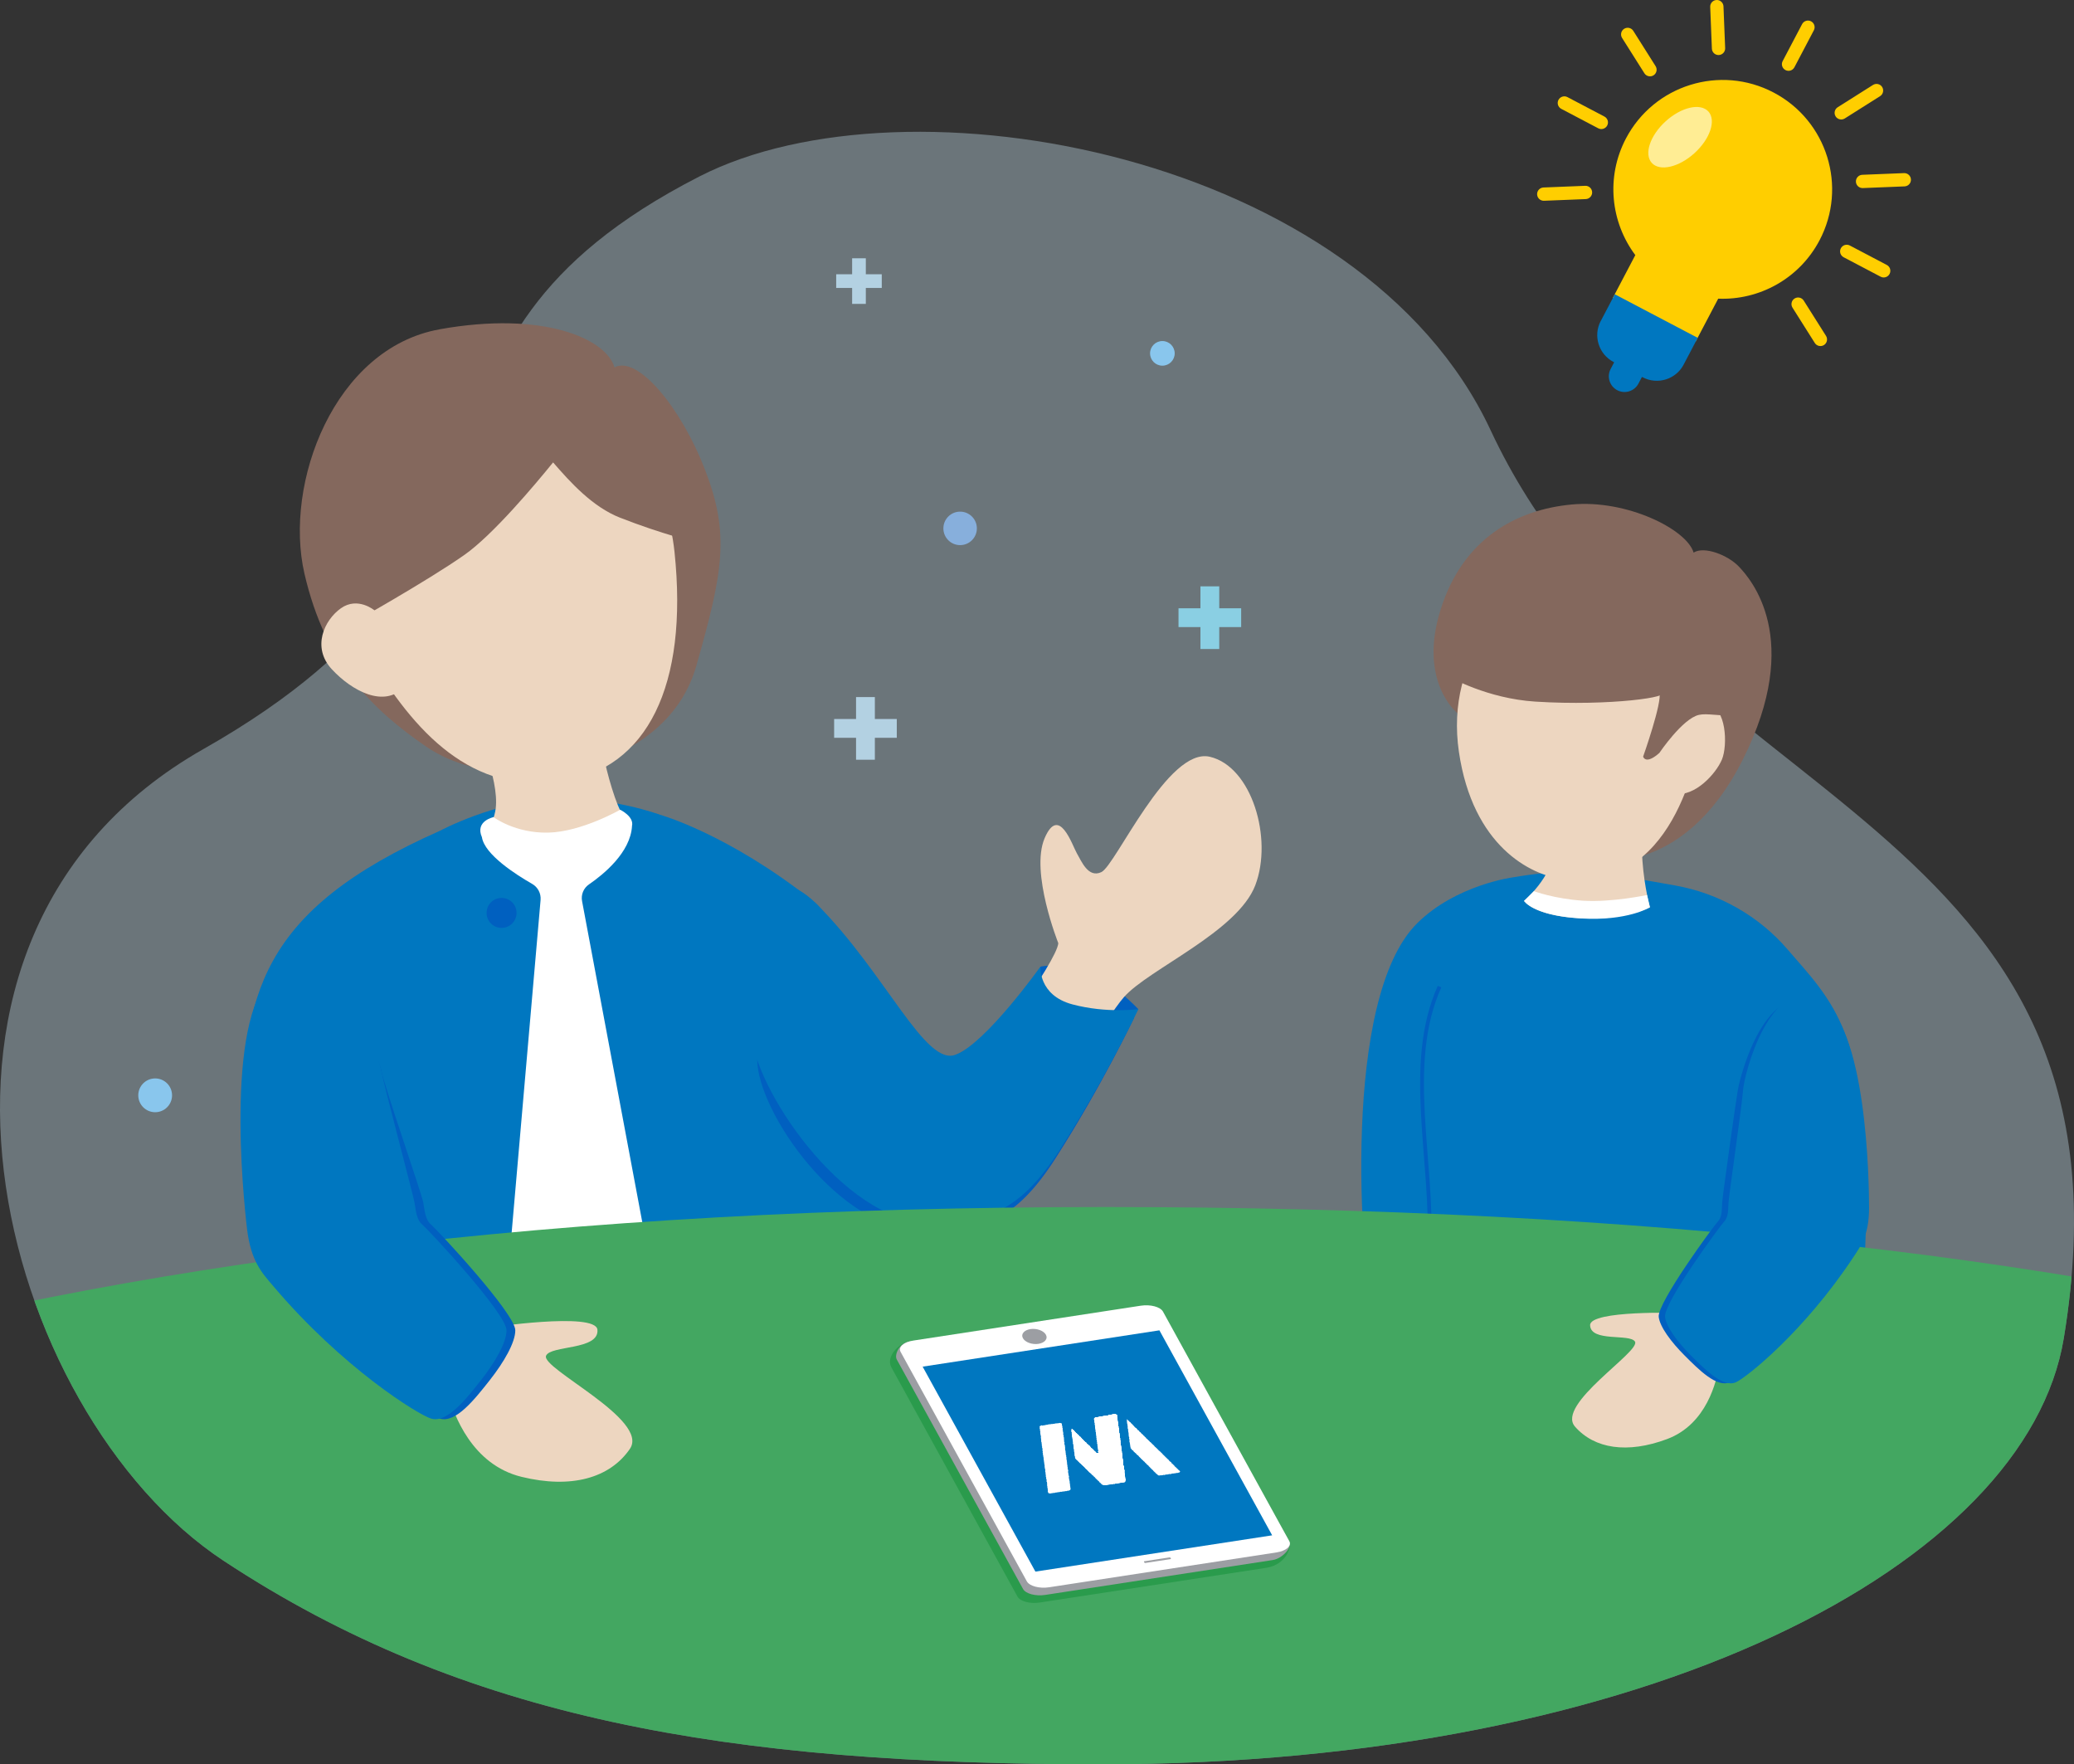 <?xml version="1.0" encoding="UTF-8"?><svg xmlns="http://www.w3.org/2000/svg" width="543.88" height="462.6" xmlns:xlink="http://www.w3.org/1999/xlink" viewBox="0 0 543.88 462.6"><rect x="0" y="0" width="543.88" height="462.6" fill="#333333" stroke="none"/><defs><style>.cls-1,.cls-2{fill:none;}.cls-3{fill:#0060c0;}.cls-4{fill:#0077c0;}.cls-5{fill:#edd6c0;}.cls-6{fill:#fff;}.cls-7{fill:#ffed94;}.cls-8{fill:#ffce00;}.cls-9{fill:#89c6ed;}.cls-10{fill:#8acfe3;}.cls-11{fill:#9c9ea3;}.cls-12{fill:#b3d1e2;}.cls-13{fill:#43a761;}.cls-14{fill:#87afdc;}.cls-15{fill:#2a9b4c;}.cls-16{fill:#84685d;}.cls-17{clip-path:url(#clippath-1);}.cls-18{clip-path:url(#clippath-4);}.cls-19{clip-path:url(#clippath-5);}.cls-20{fill:#cfeaf7;mix-blend-mode:multiply;opacity:.36;}.cls-2{stroke:#0060c0;stroke-miterlimit:10;}.cls-21{isolation:isolate;}</style><clipPath id="clippath-1"><path class="cls-1" d="M288.76,462.6c-97.92,0-167.08-11.82-230.12-53.37C.12,370.66-34.77,246.38,53.33,196.41c96.22-54.59,41.99-105.02,130.05-150.13,54.54-27.93,173.64-6.05,207.51,66.51,46.56,99.76,172.92,101.09,150.31,238.1-9.77,59.19-108.77,111.71-252.43,111.71Z"/></clipPath><clipPath id="clippath-2"><path class="cls-1" d="M290.67,371c.08-.01,.11,.04,.19,.03s.08,0,.16-.02,.07-.03,.15-.04,.07-.04,.14-.05,.09,0,.17,0l.16-.02c.08-.01,.07-.03,.15-.05s.1,.03,.18,.02,.05-.07,.13-.08,.08-.01,.16-.02h.18s.15,.07,.15,.07l.12,.07,.18,.06v.12c0,.05-.03,.05-.03,.11s.07,.05,.08,.11-.08,.05-.07,.11,.05,.06,.06,.11,.04,.05,.05,.11-.01,.05,0,.11,.04,.05,.05,.11-.07,.05-.07,.11,0,.05,0,.11,.09,.05,.1,.11-.02,.05-.01,.11-.06,.05-.05,.11,.04,.05,.05,.11,.04,.05,.05,.11,.02,.05,.02,.11-.08,.05-.07,.1,.08,.05,.09,.11,.03,.05,.03,.11-.02,.05-.02,.11,.01,.05,.02,.11,.02,.05,.03,.11-.07,.05-.06,.11,.09,.05,.1,.11,.02,.05,.03,.11-.06,.05-.05,.11,0,.05,0,.11,.09,.05,.1,.11-.04,.05-.03,.11-.05,.05-.04,.1,.07,.05,.08,.11,.06,.05,.06,.11-.01,.05,0,.11-.02,.05-.02,.11,.05,.05,.06,.11-.1,.05-.09,.11,.1,.05,.11,.11-.08,.05-.07,.11,.04,.05,.05,.11,.05,.05,.06,.11-.06,.05-.05,.11,0,.05,0,.11,.04,.05,.05,.11,.04,.05,.05,.11-.04,.05-.03,.11,.05,.05,.06,.11-.04,.05-.03,.1,.06,.05,.06,.11-.07,.05-.06,.11,.1,.05,.1,.11-.05,.05-.04,.1,0,.05,0,.11-.01,.05,0,.11,0,.05,0,.11,.03,.05,.04,.11,.05,.05,.05,.11,.05,.05,.06,.11,0,.05,0,.11-.08,.05-.08,.1,.02,.05,.03,.11,.06,.05,.07,.11-.02,.05-.02,.11,.06,.05,.07,.11-.04,.05-.03,.11-.04,.05-.03,.11,.04,.05,.04,.11-.03,.05-.03,.1,0,.05,0,.11,.09,.05,.1,.11,0,.05,.02,.11,0,.05,.01,.11-.01,.05,0,.11-.02,.05-.01,.1,.03,.05,.04,.11,.01,.05,.02,.11,.03,.05,.03,.11-.04,.05-.03,.11-.01,.05,0,.11,.07,.05,.08,.11,.04,.05,.04,.11-.1,.05-.09,.1,.03,.05,.04,.11-.02,.05-.01,.1,.05,.05,.06,.11,.05,.05,.05,.11,.02,.05,.02,.11-.09,.05-.08,.1,.02,.05,.02,.11,.08,.06,.09,.11,.02,.05,.03,.11-.1,.05-.09,.1,.04,.05,.05,.11,.05,.05,.06,.11-.04,.05-.03,.11,.02,.05,.03,.11,.06,.05,.07,.11,.02,.05,.03,.11-.05,.05-.05,.1,.06,.05,.07,.11-.01,.05,0,.11,0,.05,0,.11-.04,.05-.04,.1-.02,.05-.02,.11,.06,.05,.07,.11,0,.05,0,.11,.02,.05,.03,.11,0,.05,0,.11-.01,.05,0,.11,.06,.05,.06,.11,.04,.05,.05,.11-.1,.05-.1,.11,0,.05,.01,.11,.1,.05,.1,.11-.08,.05-.07,.11,.07,.05,.08,.11-.04,.05-.04,.11,.05,.05,.06,.11-.04,.05-.04,.11,.02,.05,.02,.11,.02,.05,.03,.11-.02,.05,0,.11,.04,.05,.05,.11,.02,.05,.02,.11,0,.05,.02,.11,.05,.05,.06,.11-.02,.05-.01,.1,.04,.05,.05,.11-.03,.05-.02,.11-.02,.05-.01,.1,.08,.05,.09,.11-.09,.05-.08,.1,0,.05,.01,.11,.09,.05,.1,.11,0,.05,.02,.11,0,.05,0,.11-.03,.05-.03,.1,.02,.05,.03,.11-.02,.05-.02,.11,.03,.05,.03,.11-.05,.05-.04,.1,.03,.05,.04,.11,.04,.05,.05,.11,0,.05,0,.11,0,.05,0,.11,0,.05,0,.11l.02,.11c0,.05,0,.05,0,.11s.02,.05,.03,.11,.06,.05,.07,.11-.06,.05-.06,.1,.08,.05,.09,.11-.06,.05-.06,.11,.02,.05,.03,.11,.06,.05,.06,.11,.01,.05,.02,.11,0,.05,.01,.11,0,.05,0,.11-.04,.05-.03,.11,.04,.05,.05,.11v.11s-.1,.08-.1,.08v.12s-.14,.06-.14,.06l-.12,.08h-.18c-.08,0-.07,.03-.15,.04s-.08,0-.16,.01l-.16,.02c-.08,.01-.09,0-.17,0s-.07,.02-.15,.03-.06,.04-.14,.06-.1-.03-.18-.02-.05,.06-.13,.08-.08,.02-.15,.03l-.16,.02c-.08,.01-.07,.02-.15,.04s-.09-.01-.17,0-.1-.03-.18-.02-.06,.05-.14,.06-.07,.04-.14,.05-.11-.05-.19-.04-.06,.04-.14,.06-.08,.02-.16,.03-.09,0-.17,.01-.07,.03-.15,.04-.1-.03-.18-.01-.06,.04-.14,.05-.09,0-.17,0-.09,0-.17,.01-.06,.05-.14,.06-.09,0-.17,0-.07,.03-.15,.04-.06,.04-.14,.05-.09-.01-.17,0-.08,.02-.16,.03l-.18-.02h-.16s-.16-.03-.16-.03l-.14-.07-.18-.04-.08-.1s-.08-.04-.13-.08-.02-.06-.07-.1-.09-.03-.13-.08,.03-.07-.02-.12-.11-.03-.16-.07-.07-.04-.11-.09,.01-.07-.04-.11-.06-.04-.1-.09-.01-.06-.06-.11-.13-.02-.17-.07,0-.07-.04-.11-.11-.02-.16-.07,.03-.07-.02-.12-.12-.02-.16-.07-.02-.06-.07-.1,0-.06-.06-.11-.11-.02-.15-.07,.01-.07-.04-.11-.06-.04-.11-.09-.01-.06-.06-.1-.1-.03-.15-.07-.02-.06-.07-.1-.02-.06-.07-.1-.05-.04-.1-.09-.05-.04-.1-.09-.11-.03-.15-.07-.01-.06-.06-.11-.02-.06-.07-.1-.07-.04-.12-.08-.04-.05-.09-.1-.03-.05-.08-.1-.1-.03-.15-.07-.02-.06-.07-.1-.07-.04-.12-.08-.09-.03-.13-.08,0-.06-.06-.11-.03-.05-.08-.1-.04-.05-.09-.09-.1-.03-.14-.08-.01-.06-.06-.1,0-.06-.05-.11-.05-.05-.09-.09-.1-.03-.15-.07-.07-.04-.11-.09,0-.06-.04-.11-.08-.03-.13-.08-.01-.06-.06-.11-.06-.04-.11-.09-.01-.06-.06-.11-.12-.02-.17-.07,.03-.07-.02-.12-.12-.02-.16-.07-.02-.06-.06-.1-.09-.03-.14-.08,.01-.07-.03-.11-.11-.02-.16-.07,.02-.07-.03-.12-.08-.04-.13-.08-.04-.05-.09-.09-.08-.04-.13-.08-.06-.04-.1-.09-.05-.05-.1-.09,0-.06-.06-.11-.07-.04-.12-.08-.04-.05-.09-.1-.02-.06-.06-.1l-.09-.09s-.1-.03-.15-.07-.06-.04-.1-.09,0-.07-.04-.11l-.16-.07-.02-.11-.09-.1-.07-.1-.04-.1v-.11s0-.1,0-.1c0-.05-.01-.05-.02-.11s0-.05,0-.11-.07-.05-.08-.11,0-.05,0-.11-.03-.05-.03-.11,0-.05-.01-.11,.07-.05,.06-.11-.01-.05-.02-.11-.06-.05-.06-.11,.06-.05,.06-.11-.09-.05-.1-.11,.07-.05,.06-.11-.1-.05-.11-.11-.02-.05-.03-.11,0-.05,0-.11,.07-.05,.07-.11,.01-.05,0-.11-.1-.05-.1-.11-.03-.05-.04-.11,.01-.05,0-.11,.07-.05,.06-.11-.1-.05-.11-.11,.04-.05,.04-.11-.05-.05-.06-.11,.06-.05,.05-.11-.05-.05-.06-.11,.02-.05,.01-.1,0-.05-.01-.11,0-.05,0-.11-.05-.05-.05-.11,.04-.05,.03-.11-.09-.05-.1-.11,.02-.05,.02-.11,.07-.05,.06-.11-.07-.05-.08-.11,.03-.05,.02-.11,0-.05-.01-.11,0-.05,0-.11,0-.05-.02-.11-.01-.05-.02-.11-.09-.05-.1-.11,.09-.05,.08-.1-.04-.05-.05-.11-.03-.05-.04-.11,0-.05,0-.11,.03-.05,.02-.11-.07-.05-.08-.11,.03-.05,.03-.1-.07-.05-.07-.11-.02-.05-.02-.11,0-.05-.01-.11,.1-.05,.09-.1-.1-.05-.11-.11,.08-.05,.07-.1-.09-.05-.1-.11,.04-.05,.03-.11-.03-.05-.04-.11,0-.05-.01-.11,.05-.05,.05-.11-.04-.05-.05-.11-.06-.05-.07-.11,0-.05-.01-.11,.03-.05,.02-.11,0-.05,0-.11,.02-.05,.02-.11,0-.05,0-.11,0-.07,.06-.08,.1,0,.14,.04,.04,.05,.09,.1,.1,.03,.15,.08,.07,.04,.12,.08,.05,.05,.09,.1,.03,.05,.07,.1,.04,.05,.09,.1,.04,.05,.09,.1,0,.06,.06,.11,.05,.05,.1,.09,.05,.05,.1,.09,.03,.05,.08,.1,.11,.03,.15,.07,0,.07,.04,.11,.08,.04,.13,.08,.07,.04,.12,.08-.02,.07,.02,.12,.13,.02,.18,.06,.03,.05,.08,.1-.01,.07,.03,.12,.1,.03,.15,.07,.07,.04,.12,.08,.02,.06,.06,.11,.03,.06,.07,.1,.09,.03,.13,.08-.02,.07,.03,.12,.08,.04,.13,.08,.06,.04,.11,.09,.01,.06,.06,.11,.12,.02,.17,.07-.03,.07,.02,.12,.06,.04,.11,.09,.11,.03,.16,.07-.03,.08,.01,.12,.05,.04,.1,.09,.07,.04,.11,.09,.05,.04,.1,.09,.09,.03,.14,.08,.03,.05,.08,.1,0,.07,.04,.11,.07,.04,.12,.09,.04,.05,.09,.1,.09,.03,.13,.08,.01,.06,.06,.11,.1,.03,.15,.08,.02,.06,.07,.1,.06,.04,.11,.09,.08,.04,.13,.08,.02,.06,.07,.1,.03,.05,.08,.1,0,.06,.05,.11,.06,.04,.11,.09,.03,.05,.08,.1,.12,.02,.16,.07,0,.06,.05,.11,.06,.04,.1,.09,.09,.03,.13,.08,0,.06,.04,.11,.1,.03,.14,.08,0,.06,.06,.11,.01,.06,.06,.11,.12,.02,.17,.07,.04,.05,.09,.1,.07,.04,.11,.09,0,.06,.06,.11,.06,.04,.11,.09,.01,.06,.06,.11l.14,.06h.15s.15,0,.15,0l.1-.06,.02-.09c0-.05,.04-.05,.04-.11s-.08-.06-.09-.11,0-.05,0-.11,.08-.05,.08-.11-.09-.05-.1-.11,.06-.05,.05-.11,0-.05-.01-.11-.09-.06-.09-.11,.02-.05,.02-.11,.05-.05,.04-.11-.1-.05-.1-.11,.08-.05,.07-.11-.11-.05-.11-.11,.02-.05,.01-.11,.04-.05,.03-.11-.06-.05-.06-.11-.04-.05-.04-.11,.1-.05,.09-.11-.08-.05-.09-.11,0-.05-.01-.11,.04-.05,.03-.11-.04-.05-.05-.11-.04-.05-.05-.11,.04-.05,.04-.11,.04-.05,.03-.11-.1-.05-.11-.11,.07-.05,.06-.1-.02-.05-.03-.11,.02-.05,.02-.11-.04-.05-.05-.11-.02-.05-.03-.11-.05-.05-.06-.11-.02-.05-.03-.11,.04-.05,.03-.11,.04-.05,.03-.11-.04-.05-.04-.11-.06-.05-.06-.11,.08-.05,.07-.1-.03-.05-.04-.11-.03-.05-.04-.11,.06-.05,.06-.11-.11-.05-.12-.11,.09-.05,.08-.11-.03-.05-.04-.11-.01-.05-.02-.11-.04-.05-.05-.11,.04-.05,.03-.11,0-.05,0-.11,.01-.05,0-.1-.11-.05-.12-.11,.04-.05,.03-.1,.04-.05,.03-.11-.03-.05-.04-.11-.03-.05-.04-.11,.02-.05,.02-.11,0-.05,0-.11-.04-.05-.04-.11-.04-.05-.04-.11-.02-.05-.02-.11,0-.05-.02-.11-.02-.05-.02-.11,0-.05-.02-.11,.09-.05,.08-.1-.04-.05-.05-.11-.03-.05-.04-.11,.03-.05,.03-.11-.05-.05-.06-.11,.03-.05,.03-.11-.07-.05-.08-.11,.08-.05,.08-.1-.02-.05-.03-.11c0-.05-.05-.05-.06-.11s.02-.05,.01-.1-.05-.05-.06-.11,0-.05,0-.11,.02-.05,.01-.11,.02-.05,.02-.11-.04-.05-.05-.11-.05-.05-.06-.11,.07-.05,.06-.11-.11-.05-.12-.11l.03-.11,.12-.08,.05-.09,.11-.07,.09-.09h.18c.08,0,.07-.02,.15-.03s.09,0,.17-.01,.07-.03,.15-.04,.1,.02,.18,0,.06-.05,.14-.06,.08-.02,.16-.03,.07-.02,.15-.04,.09,0,.17,0,.07-.03,.15-.04,.08,0,.16-.02,.08-.02,.16-.03,.08,0,.16-.02,.08,0,.16-.02,.08-.02,.16-.03,.09,0,.17,0,.09,0,.17-.01,.05-.06,.13-.07,.09,0,.17,0,.09,0,.17,0,.06-.05,.14-.06"/></clipPath><clipPath id="clippath-4"><path class="cls-6" d="M290.67,371c.08-.01,.11,.04,.19,.03s.08,0,.16-.02,.07-.03,.15-.04,.07-.04,.14-.05,.09,0,.17,0l.16-.02c.08-.01,.07-.03,.15-.05s.1,.03,.18,.02,.05-.07,.13-.08,.08-.01,.16-.02h.18s.15,.07,.15,.07l.12,.07,.18,.06v.12c0,.05-.03,.05-.03,.11s.07,.05,.08,.11-.08,.05-.07,.11,.05,.06,.06,.11,.04,.05,.05,.11-.01,.05,0,.11,.04,.05,.05,.11-.07,.05-.07,.11,0,.05,0,.11,.09,.05,.1,.11-.02,.05-.01,.11-.06,.05-.05,.11,.04,.05,.05,.11,.04,.05,.05,.11,.02,.05,.02,.11-.08,.05-.07,.1,.08,.05,.09,.11,.03,.05,.03,.11-.02,.05-.02,.11,.01,.05,.02,.11,.02,.05,.03,.11-.07,.05-.06,.11,.09,.05,.1,.11,.02,.05,.03,.11-.06,.05-.05,.11,0,.05,0,.11,.09,.05,.1,.11-.04,.05-.03,.11-.05,.05-.04,.1,.07,.05,.08,.11,.06,.05,.06,.11-.01,.05,0,.11-.02,.05-.02,.11,.05,.05,.06,.11-.1,.05-.09,.11,.1,.05,.11,.11-.08,.05-.07,.11,.04,.05,.05,.11,.05,.05,.06,.11-.06,.05-.05,.11,0,.05,0,.11,.04,.05,.05,.11,.04,.05,.05,.11-.04,.05-.03,.11,.05,.05,.06,.11-.04,.05-.03,.1,.06,.05,.06,.11-.07,.05-.06,.11,.1,.05,.1,.11-.05,.05-.04,.1,0,.05,0,.11-.01,.05,0,.11,0,.05,0,.11,.03,.05,.04,.11,.05,.05,.05,.11,.05,.05,.06,.11,0,.05,0,.11-.08,.05-.08,.1,.02,.05,.03,.11,.06,.05,.07,.11-.02,.05-.02,.11,.06,.05,.07,.11-.04,.05-.03,.11-.04,.05-.03,.11,.04,.05,.04,.11-.03,.05-.03,.1,0,.05,0,.11,.09,.05,.1,.11,0,.05,.02,.11,0,.05,.01,.11-.01,.05,0,.11-.02,.05-.01,.1,.03,.05,.04,.11,.01,.05,.02,.11,.03,.05,.03,.11-.04,.05-.03,.11-.01,.05,0,.11,.07,.05,.08,.11,.04,.05,.04,.11-.1,.05-.09,.1,.03,.05,.04,.11-.02,.05-.01,.1,.05,.05,.06,.11,.05,.05,.05,.11,.02,.05,.02,.11-.09,.05-.08,.1,.02,.05,.02,.11,.08,.06,.09,.11,.02,.05,.03,.11-.1,.05-.09,.1,.04,.05,.05,.11,.05,.05,.06,.11-.04,.05-.03,.11,.02,.05,.03,.11,.06,.05,.07,.11,.02,.05,.03,.11-.05,.05-.05,.1,.06,.05,.07,.11-.01,.05,0,.11,0,.05,0,.11-.04,.05-.04,.1-.02,.05-.02,.11,.06,.05,.07,.11,0,.05,0,.11,.02,.05,.03,.11,0,.05,0,.11-.01,.05,0,.11,.06,.05,.06,.11,.04,.05,.05,.11-.1,.05-.1,.11,0,.05,.01,.11,.1,.05,.1,.11-.08,.05-.07,.11,.07,.05,.08,.11-.04,.05-.04,.11,.05,.05,.06,.11-.04,.05-.04,.11,.02,.05,.02,.11,.02,.05,.03,.11-.02,.05,0,.11,.04,.05,.05,.11,.02,.05,.02,.11,0,.05,.02,.11,.05,.05,.06,.11-.02,.05-.01,.1,.04,.05,.05,.11-.03,.05-.02,.11-.02,.05-.01,.1,.08,.05,.09,.11-.09,.05-.08,.1,0,.05,.01,.11,.09,.05,.1,.11,0,.05,.02,.11,0,.05,0,.11-.03,.05-.03,.1,.02,.05,.03,.11-.02,.05-.02,.11,.03,.05,.03,.11-.05,.05-.04,.1,.03,.05,.04,.11,.04,.05,.05,.11,0,.05,0,.11,0,.05,0,.11,0,.05,0,.11l.02,.11c0,.05,0,.05,0,.11s.02,.05,.03,.11,.06,.05,.07,.11-.06,.05-.06,.1,.08,.05,.09,.11-.06,.05-.06,.11,.02,.05,.03,.11,.06,.05,.06,.11,.01,.05,.02,.11,0,.05,.01,.11,0,.05,0,.11-.04,.05-.03,.11,.04,.05,.05,.11v.11s-.1,.08-.1,.08v.12s-.14,.06-.14,.06l-.12,.08h-.18c-.08,0-.07,.03-.15,.04s-.08,0-.16,.01l-.16,.02c-.08,.01-.09,0-.17,0s-.07,.02-.15,.03-.06,.04-.14,.06-.1-.03-.18-.02-.05,.06-.13,.08-.08,.02-.15,.03l-.16,.02c-.08,.01-.07,.02-.15,.04s-.09-.01-.17,0-.1-.03-.18-.02-.06,.05-.14,.06-.07,.04-.14,.05-.11-.05-.19-.04-.06,.04-.14,.06-.08,.02-.16,.03-.09,0-.17,.01-.07,.03-.15,.04-.1-.03-.18-.01-.06,.04-.14,.05-.09,0-.17,0-.09,0-.17,.01-.06,.05-.14,.06-.09,0-.17,0-.07,.03-.15,.04-.06,.04-.14,.05-.09-.01-.17,0-.08,.02-.16,.03l-.18-.02h-.16s-.16-.03-.16-.03l-.14-.07-.18-.04-.08-.1s-.08-.04-.13-.08-.02-.06-.07-.1-.09-.03-.13-.08,.03-.07-.02-.12-.11-.03-.16-.07-.07-.04-.11-.09,.01-.07-.04-.11-.06-.04-.1-.09-.01-.06-.06-.11-.13-.02-.17-.07,0-.07-.04-.11-.11-.02-.16-.07,.03-.07-.02-.12-.12-.02-.16-.07-.02-.06-.07-.1,0-.06-.06-.11-.11-.02-.15-.07,.01-.07-.04-.11-.06-.04-.11-.09-.01-.06-.06-.1-.1-.03-.15-.07-.02-.06-.07-.1-.02-.06-.07-.1-.05-.04-.1-.09-.05-.04-.1-.09-.11-.03-.15-.07-.01-.06-.06-.11-.02-.06-.07-.1-.07-.04-.12-.08-.04-.05-.09-.1-.03-.05-.08-.1-.1-.03-.15-.07-.02-.06-.07-.1-.07-.04-.12-.08-.09-.03-.13-.08,0-.06-.06-.11-.03-.05-.08-.1-.04-.05-.09-.09-.1-.03-.14-.08-.01-.06-.06-.1,0-.06-.05-.11-.05-.05-.09-.09-.1-.03-.15-.07-.07-.04-.11-.09,0-.06-.04-.11-.08-.03-.13-.08-.01-.06-.06-.11-.06-.04-.11-.09-.01-.06-.06-.11-.12-.02-.17-.07,.03-.07-.02-.12-.12-.02-.16-.07-.02-.06-.06-.1-.09-.03-.14-.08,.01-.07-.03-.11-.11-.02-.16-.07,.02-.07-.03-.12-.08-.04-.13-.08-.04-.05-.09-.09-.08-.04-.13-.08-.06-.04-.1-.09-.05-.05-.1-.09,0-.06-.06-.11-.07-.04-.12-.08-.04-.05-.09-.1-.02-.06-.06-.1l-.09-.09s-.1-.03-.15-.07-.06-.04-.1-.09,0-.07-.04-.11l-.16-.07-.02-.11-.09-.1-.07-.1-.04-.1v-.11s0-.1,0-.1c0-.05-.01-.05-.02-.11s0-.05,0-.11-.07-.05-.08-.11,0-.05,0-.11-.03-.05-.03-.11,0-.05-.01-.11,.07-.05,.06-.11-.01-.05-.02-.11-.06-.05-.06-.11,.06-.05,.06-.11-.09-.05-.1-.11,.07-.05,.06-.11-.1-.05-.11-.11-.02-.05-.03-.11,0-.05,0-.11,.07-.05,.07-.11,.01-.05,0-.11-.1-.05-.1-.11-.03-.05-.04-.11,.01-.05,0-.11,.07-.05,.06-.11-.1-.05-.11-.11,.04-.05,.04-.11-.05-.05-.06-.11,.06-.05,.05-.11-.05-.05-.06-.11,.02-.05,.01-.1,0-.05-.01-.11,0-.05,0-.11-.05-.05-.05-.11,.04-.05,.03-.11-.09-.05-.1-.11,.02-.05,.02-.11,.07-.05,.06-.11-.07-.05-.08-.11,.03-.05,.02-.11,0-.05-.01-.11,0-.05,0-.11,0-.05-.02-.11-.01-.05-.02-.11-.09-.05-.1-.11,.09-.05,.08-.1-.04-.05-.05-.11-.03-.05-.04-.11,0-.05,0-.11,.03-.05,.02-.11-.07-.05-.08-.11,.03-.05,.03-.1-.07-.05-.07-.11-.02-.05-.02-.11,0-.05-.01-.11,.1-.05,.09-.1-.1-.05-.11-.11,.08-.05,.07-.1-.09-.05-.1-.11,.04-.05,.03-.11-.03-.05-.04-.11,0-.05-.01-.11,.05-.05,.05-.11-.04-.05-.05-.11-.06-.05-.07-.11,0-.05-.01-.11,.03-.05,.02-.11,0-.05,0-.11,.02-.05,.02-.11,0-.05,0-.11,0-.07,.06-.08,.1,0,.14,.04,.04,.05,.09,.1,.1,.03,.15,.08,.07,.04,.12,.08,.05,.05,.09,.1,.03,.05,.07,.1,.04,.05,.09,.1,.04,.05,.09,.1,0,.06,.06,.11,.05,.05,.1,.09,.05,.05,.1,.09,.03,.05,.08,.1,.11,.03,.15,.07,0,.07,.04,.11,.08,.04,.13,.08,.07,.04,.12,.08-.02,.07,.02,.12,.13,.02,.18,.06,.03,.05,.08,.1-.01,.07,.03,.12,.1,.03,.15,.07,.07,.04,.12,.08,.02,.06,.06,.11,.03,.06,.07,.1,.09,.03,.13,.08-.02,.07,.03,.12,.08,.04,.13,.08,.06,.04,.11,.09,.01,.06,.06,.11,.12,.02,.17,.07-.03,.07,.02,.12,.06,.04,.11,.09,.11,.03,.16,.07-.03,.08,.01,.12,.05,.04,.1,.09,.07,.04,.11,.09,.05,.04,.1,.09,.09,.03,.14,.08,.03,.05,.08,.1,0,.07,.04,.11,.07,.04,.12,.09,.04,.05,.09,.1,.09,.03,.13,.08,.01,.06,.06,.11,.1,.03,.15,.08,.02,.06,.07,.1,.06,.04,.11,.09,.08,.04,.13,.08,.02,.06,.07,.1,.03,.05,.08,.1,0,.06,.05,.11,.06,.04,.11,.09,.03,.05,.08,.1,.12,.02,.16,.07,0,.06,.05,.11,.06,.04,.1,.09,.09,.03,.13,.08,0,.06,.04,.11,.1,.03,.14,.08,0,.06,.06,.11,.01,.06,.06,.11,.12,.02,.17,.07,.04,.05,.09,.1,.07,.04,.11,.09,0,.06,.06,.11,.06,.04,.11,.09,.01,.06,.06,.11l.14,.06h.15s.15,0,.15,0l.1-.06,.02-.09c0-.05,.04-.05,.04-.11s-.08-.06-.09-.11,0-.05,0-.11,.08-.05,.08-.11-.09-.05-.1-.11,.06-.05,.05-.11,0-.05-.01-.11-.09-.06-.09-.11,.02-.05,.02-.11,.05-.05,.04-.11-.1-.05-.1-.11,.08-.05,.07-.11-.11-.05-.11-.11,.02-.05,.01-.11,.04-.05,.03-.11-.06-.05-.06-.11-.04-.05-.04-.11,.1-.05,.09-.11-.08-.05-.09-.11,0-.05-.01-.11,.04-.05,.03-.11-.04-.05-.05-.11-.04-.05-.05-.11,.04-.05,.04-.11,.04-.05,.03-.11-.1-.05-.11-.11,.07-.05,.06-.1-.02-.05-.03-.11,.02-.05,.02-.11-.04-.05-.05-.11-.02-.05-.03-.11-.05-.05-.06-.11-.02-.05-.03-.11,.04-.05,.03-.11,.04-.05,.03-.11-.04-.05-.04-.11-.06-.05-.06-.11,.08-.05,.07-.1-.03-.05-.04-.11-.03-.05-.04-.11,.06-.05,.06-.11-.11-.05-.12-.11,.09-.05,.08-.11-.03-.05-.04-.11-.01-.05-.02-.11-.04-.05-.05-.11,.04-.05,.03-.11,0-.05,0-.11,.01-.05,0-.1-.11-.05-.12-.11,.04-.05,.03-.1,.04-.05,.03-.11-.03-.05-.04-.11-.03-.05-.04-.11,.02-.05,.02-.11,0-.05,0-.11-.04-.05-.04-.11-.04-.05-.04-.11-.02-.05-.02-.11,0-.05-.02-.11-.02-.05-.02-.11,0-.05-.02-.11,.09-.05,.08-.1-.04-.05-.05-.11-.03-.05-.04-.11,.03-.05,.03-.11-.05-.05-.06-.11,.03-.05,.03-.11-.07-.05-.08-.11,.08-.05,.08-.1-.02-.05-.03-.11c0-.05-.05-.05-.06-.11s.02-.05,.01-.1-.05-.05-.06-.11,0-.05,0-.11,.02-.05,.01-.11,.02-.05,.02-.11-.04-.05-.05-.11-.05-.05-.06-.11,.07-.05,.06-.11-.11-.05-.12-.11l.03-.11,.12-.08,.05-.09,.11-.07,.09-.09h.18c.08,0,.07-.02,.15-.03s.09,0,.17-.01,.07-.03,.15-.04,.1,.02,.18,0,.06-.05,.14-.06,.08-.02,.16-.03,.07-.02,.15-.04,.09,0,.17,0,.07-.03,.15-.04,.08,0,.16-.02,.08-.02,.16-.03,.08,0,.16-.02,.08,0,.16-.02,.08-.02,.16-.03,.09,0,.17,0,.09,0,.17-.01,.05-.06,.13-.07,.09,0,.17,0,.09,0,.17,0,.06-.05,.14-.06"/></clipPath><clipPath id="clippath-5"><path class="cls-6" d="M289,388.75l.08,.1,.18,.04,.14,.07,.16,.03h.16s.18,.02,.18,.02c.08-.01,.08-.02,.16-.03s.09,.01,.17,0,.06-.04,.14-.05,.07-.03,.15-.04,.09,0,.17,0,.06-.05,.14-.06,.08,0,.17-.01,.09,0,.17,0,.06-.04,.14-.05,.1,.03,.18,.01,.07-.03,.15-.04,.09,0,.17-.01,.08-.02,.16-.03,.06-.04,.14-.06,.11,.05,.19,.04,.06-.04,.14-.05,.06-.05,.14-.06,.1,.03,.18,.02,.09,.01,.17,0,.07-.02,.15-.04l.16-.02c.08-.01,.08-.02,.15-.03s.05-.06,.13-.08,.1,.03,.18,.02,.06-.04,.14-.06,.07-.02,.15-.03,.09,0,.17,0l.16-.02c.08-.01,.08,0,.16-.01s.07-.03,.15-.04h.18s.12-.07,.12-.07l.14-.06v-.12s.11-.08,.11-.08v-.11c-.01-.05-.05-.05-.06-.11s.04-.05,.03-.11,0-.05,0-.11,0-.05-.01-.11-.01-.05-.02-.11-.06-.05-.06-.11-.02-.05-.03-.11,.06-.05,.06-.11-.08-.05-.09-.11,.06-.05,.06-.1-.06-.05-.07-.11-.02-.05-.03-.11,0-.05,0-.11l-.02-.11c0-.05,0-.05,0-.11s0-.05,0-.11,0-.05,0-.11-.04-.05-.05-.11-.03-.05-.04-.11,.05-.05,.04-.1-.03-.05-.03-.11,.02-.05,.02-.11-.02-.05-.03-.11,.03-.05,.03-.1,0-.05,0-.11,0-.05-.02-.11-.09-.05-.1-.11,0-.05-.01-.11,.09-.05,.08-.1-.08-.05-.09-.11,.02-.05,.01-.1,.03-.05,.02-.11-.04-.05-.05-.11,.02-.05,.01-.1-.05-.05-.06-.11,0-.05-.02-.11-.02-.05-.02-.11-.04-.05-.05-.11,.01-.05,0-.11-.02-.05-.03-.11-.01-.05-.02-.11,.05-.05,.04-.11-.06-.05-.06-.11,.04-.05,.04-.11-.07-.05-.08-.11,.08-.05,.07-.11-.1-.05-.1-.11,0-.05-.01-.11,.1-.05,.1-.11-.04-.05-.05-.11-.05-.05-.06-.11,.01-.05,0-.11,0-.05,0-.11-.02-.05-.03-.11,0-.05,0-.11-.06-.05-.07-.11,.02-.05,.02-.11,.04-.05,.04-.1,0-.05,0-.11,.01-.05,0-.11-.06-.05-.07-.11,.05-.05,.05-.1-.02-.05-.03-.11-.06-.05-.07-.11-.02-.05-.03-.11,.04-.05,.03-.11-.05-.05-.06-.11-.04-.05-.05-.11,.1-.05,.09-.1-.02-.05-.03-.11-.08-.06-.09-.11-.02-.05-.02-.11,.09-.05,.08-.1-.01-.05-.02-.11-.04-.05-.05-.11-.05-.05-.06-.11,.02-.05,.01-.1-.03-.05-.04-.11,.1-.05,.09-.1-.04-.05-.04-.11-.07-.05-.08-.11,.01-.05,0-.11,.04-.05,.03-.11-.03-.05-.03-.11-.01-.05-.02-.11-.03-.05-.04-.11,.02-.05,.01-.1,.01-.05,0-.11,0-.05-.01-.11,0-.05-.02-.11-.09-.05-.1-.11,0-.05,0-.11,.03-.05,.03-.1-.04-.05-.04-.11,.04-.05,.03-.11,.04-.05,.03-.11-.06-.05-.07-.11,.02-.05,.02-.11-.06-.05-.07-.11-.02-.05-.03-.11,.08-.05,.08-.1,0-.05,0-.11-.05-.05-.06-.11-.04-.05-.05-.11-.03-.05-.04-.11,0-.05,0-.11,.01-.05,0-.11,0-.05,0-.11,.05-.05,.04-.1-.1-.05-.1-.11,.06-.05,.06-.11-.06-.05-.06-.11,.04-.05,.03-.1-.05-.05-.06-.11,.04-.05,.03-.11-.04-.05-.05-.11-.04-.05-.05-.11,0-.05,0-.11,.06-.05,.05-.11-.05-.05-.06-.11-.04-.05-.05-.11,.08-.05,.07-.11-.1-.05-.11-.11,.1-.05,.09-.11-.05-.05-.06-.11,.02-.05,.02-.11,.01-.05,0-.11-.06-.05-.06-.11-.07-.05-.08-.11,.05-.05,.04-.1,.04-.05,.03-.11-.09-.05-.1-.11,0-.05,0-.11,.06-.05,.05-.11-.02-.05-.03-.11-.09-.05-.1-.11,.07-.05,.06-.11-.02-.05-.03-.11-.01-.05-.02-.11,.02-.05,.02-.11-.03-.05-.03-.11-.08-.06-.09-.11,.08-.05,.07-.1-.02-.05-.02-.11-.04-.05-.05-.11-.04-.05-.05-.11,.06-.05,.05-.11,.02-.05,.01-.11c0-.05-.09-.05-.1-.11s0-.05,0-.11,.07-.05,.07-.11-.05-.05-.05-.11,0-.05,0-.11-.04-.05-.05-.11-.05-.05-.06-.11,.08-.05,.07-.11-.07-.05-.08-.11,.03-.05,.03-.11v-.12s-.18-.06-.18-.06l-.12-.07-.15-.08h-.18c-.08,.02-.08,.02-.16,.03s-.05,.07-.13,.08-.1-.03-.18-.02-.07,.03-.15,.05l-.16,.02c-.08,.01-.09,0-.17,0s-.07,.04-.14,.05-.07,.03-.15,.04-.08,0-.16,.02-.11-.04-.19-.03-.06,.05-.14,.06-.09,0-.17,0-.09,0-.17,0-.05,.06-.13,.07-.09,0-.17,.01-.09,0-.17,0-.08,.02-.16,.03-.08,0-.16,.02-.08,0-.16,.02-.08,.02-.16,.03-.08,0-.16,.02-.07,.03-.15,.04-.09,0-.17,0-.07,.02-.15,.04-.08,.02-.16,.03-.06,.05-.14,.06-.09-.02-.18,0-.07,.03-.15,.04-.09,0-.17,.01-.07,.03-.15,.04h-.18s-.09,.09-.09,.09l-.11,.07-.05,.09-.12,.08-.03,.11c0,.05,.11,.05,.12,.11s-.07,.05-.06,.11,.05,.05,.06,.11,.04,.05,.05,.11-.02,.05-.02,.11-.02,.05-.01,.11,0,.05,0,.11,.05,.05,.06,.11-.02,.05-.01,.1,.05,.05,.06,.11,.02,.05,.03,.11-.08,.05-.08,.1,.08,.05,.08,.11-.03,.05-.03,.11,.05,.05,.06,.11-.03,.05-.03,.11,.03,.05,.04,.11,.04,.05,.05,.11-.09,.05-.08,.1,0,.05,.02,.11,.02,.05,.02,.11,0,.05,.02,.11,.02,.05,.02,.11,.04,.05,.04,.11,.03,.05,.04,.11,0,.05,0,.11-.02,.05-.02,.11,.03,.05,.04,.11,.03,.05,.04,.11-.04,.05-.03,.11-.04,.05-.03,.1,.11,.05,.12,.11-.01,.05,0,.1,0,.05,0,.11-.04,.05-.03,.11,.04,.05,.05,.11,.02,.05,.02,.11,.03,.05,.04,.11-.09,.05-.08,.11,.11,.05,.12,.11-.06,.05-.06,.11,.04,.05,.04,.11,.03,.05,.04,.11-.08,.05-.07,.1,.06,.05,.06,.11,.03,.05,.04,.11-.04,.05-.03,.11-.04,.05-.03,.11,.02,.05,.03,.11,.05,.05,.06,.11,.02,.05,.03,.11,.04,.05,.05,.11-.02,.05-.02,.11,.02,.05,.03,.11-.07,.05-.06,.1,.1,.05,.11,.11-.04,.05-.03,.11-.04,.05-.04,.11,.04,.05,.05,.11,.05,.05,.05,.11-.04,.05-.03,.11,0,.05,.01,.11,.08,.06,.09,.11-.1,.05-.09,.11,.04,.05,.04,.11,.05,.05,.06,.11-.04,.05-.03,.11-.02,.05-.01,.11,.11,.05,.11,.11-.08,.05-.07,.11,.1,.05,.1,.11-.05,.05-.04,.11-.02,.05-.02,.11,.08,.06,.09,.11,0,.05,.01,.11-.06,.05-.05,.11,.1,.05,.1,.11-.09,.05-.08,.11,0,.05,0,.11,.08,.06,.09,.11-.04,.05-.04,.11l-.02,.09-.1,.06h-.15s-.15,0-.15,0l-.14-.06s-.01-.06-.06-.11-.06-.04-.11-.09,0-.06-.06-.11-.07-.04-.11-.09-.04-.05-.09-.1-.12-.02-.17-.07,0-.06-.06-.11,0-.06-.06-.11-.1-.03-.14-.08,0-.06-.04-.11-.09-.03-.13-.08-.06-.04-.1-.09,0-.06-.05-.11-.12-.02-.16-.07-.03-.05-.08-.1-.06-.04-.11-.09,0-.06-.05-.11-.03-.05-.08-.1-.02-.06-.07-.1-.08-.04-.13-.08-.06-.04-.11-.09-.02-.06-.07-.1-.1-.03-.15-.08-.01-.06-.06-.11-.09-.03-.13-.08-.04-.05-.09-.1-.07-.04-.12-.09,0-.07-.04-.11-.03-.05-.08-.1-.09-.03-.14-.08-.05-.04-.1-.09-.07-.04-.11-.09-.05-.04-.1-.09,.04-.08-.01-.12-.11-.03-.16-.07-.06-.04-.11-.09,.02-.07-.02-.12-.12-.02-.17-.07-.01-.06-.06-.11-.06-.04-.11-.09-.08-.04-.13-.08,.02-.07-.03-.12-.09-.03-.13-.08-.03-.05-.07-.1-.01-.06-.06-.11-.07-.04-.12-.08-.1-.03-.15-.07,.02-.07-.03-.12-.03-.05-.08-.1-.13-.02-.18-.06,.02-.07-.02-.12-.07-.04-.12-.08-.08-.04-.13-.08,0-.07-.04-.11-.11-.03-.15-.07-.03-.05-.08-.1-.05-.05-.1-.09-.05-.05-.1-.09,0-.06-.06-.11-.04-.05-.09-.1-.04-.05-.09-.1-.03-.05-.07-.1-.05-.05-.09-.1-.07-.04-.12-.08-.1-.03-.15-.08-.04-.05-.09-.1-.08-.05-.14-.04-.07,.03-.06,.08,0,.05,0,.11-.02,.05-.02,.11,0,.05,0,.11-.03,.05-.02,.11,0,.05,.01,.11,.06,.05,.07,.11,.04,.05,.05,.11-.05,.05-.05,.11,0,.05,.01,.11,.03,.05,.04,.11-.04,.05-.03,.11,.09,.05,.1,.11-.08,.05-.07,.1,.1,.05,.11,.11-.1,.05-.09,.1,0,.05,.01,.11,.01,.05,.02,.11,.06,.05,.07,.11-.03,.05-.03,.1,.07,.05,.08,.11-.03,.05-.02,.11,0,.05,0,.11,.03,.05,.04,.11,.04,.05,.05,.11-.09,.05-.08,.1,.09,.05,.1,.11,.01,.05,.02,.11,.01,.05,.02,.11,0,.05,0,.11,0,.05,.01,.11-.03,.05-.02,.11,.07,.05,.08,.11-.07,.05-.06,.11-.02,.05-.02,.11,.09,.05,.1,.11-.04,.05-.03,.11,.05,.05,.05,.11,0,.05,0,.11,0,.05,.01,.11-.02,.05-.01,.1,.05,.05,.06,.11-.06,.05-.05,.11,.05,.05,.06,.11-.04,.05-.04,.11,.11,.05,.11,.11-.07,.05-.06,.11-.01,.05,0,.11,.04,.05,.04,.11,.1,.05,.1,.11-.02,.05,0,.11-.07,.05-.07,.11,0,.05,0,.11,.02,.05,.03,.11,.1,.05,.11,.11-.07,.05-.06,.11,.09,.05,.1,.11-.06,.05-.06,.11,.06,.05,.06,.11,.01,.05,.02,.11-.07,.05-.06,.11,0,.05,.01,.11,.03,.05,.03,.11,0,.05,0,.11,.07,.05,.08,.11,0,.05,0,.11,.01,.05,.02,.11v.1s0,.11,0,.11l.04,.1,.07,.1,.09,.1,.02,.11,.16,.07s0,.07,.04,.11,.05,.04,.1,.09,.1,.03,.15,.07l.09,.09s.02,.06,.06,.1,.04,.05,.09,.1,.07,.04,.12,.08,0,.06,.06,.11,.05,.05,.1,.09,.05,.04,.1,.09,.08,.04,.13,.08,.04,.05,.09,.09,.08,.04,.13,.08-.02,.07,.03,.12,.11,.02,.16,.07-.01,.07,.03,.11,.09,.03,.14,.08,.02,.06,.06,.1,.12,.02,.16,.07-.03,.07,.02,.12,.12,.02,.17,.07,.01,.06,.06,.11,.06,.04,.11,.09,.01,.06,.06,.11,.08,.03,.13,.08,0,.06,.04,.11,.07,.04,.11,.09,.11,.03,.15,.07,.05,.05,.09,.09,0,.06,.05,.11,.01,.06,.06,.1,.1,.03,.14,.08,.04,.05,.09,.09,.03,.05,.08,.1,0,.06,.06,.11,.09,.03,.13,.08,.07,.04,.12,.08,.02,.06,.07,.1,.1,.03,.15,.07,.03,.05,.08,.1,.04,.05,.09,.1,.07,.04,.12,.08,.02,.05,.07,.1,.01,.06,.06,.11,.11,.03,.15,.07,.05,.04,.1,.09,.05,.04,.1,.09,.02,.06,.07,.1,.02,.05,.07,.1,.1,.03,.15,.07,.01,.06,.06,.1,.06,.04,.11,.09-.01,.07,.04,.11,.11,.03,.15,.07,0,.06,.06,.11,.02,.06,.07,.1,.12,.02,.16,.07-.03,.07,.02,.12,.11,.02,.16,.07,0,.07,.04,.11,.13,.02,.17,.07,.01,.06,.06,.11,.06,.04,.1,.09-.01,.07,.04,.11,.07,.04,.11,.09,.11,.02,.16,.07-.03,.07,.02,.12,.09,.03,.13,.08,.02,.06,.07,.1,.08,.03,.13,.08"/></clipPath><clipPath id="clippath-6"><path class="cls-1" d="M290.67,371c.08-.01,.11,.04,.19,.03s.08,0,.16-.02,.07-.03,.15-.04,.07-.04,.14-.05,.09,0,.17,0l.16-.02c.08-.01,.07-.03,.15-.05s.1,.03,.18,.02,.05-.07,.13-.08,.08-.01,.16-.02h.18s.15,.07,.15,.07l.12,.07,.18,.06v.12c0,.05-.03,.05-.03,.11s.07,.05,.08,.11-.08,.05-.07,.11,.05,.06,.06,.11,.04,.05,.05,.11-.01,.05,0,.11,.04,.05,.05,.11-.07,.05-.07,.11,0,.05,0,.11,.09,.05,.1,.11-.02,.05-.01,.11-.06,.05-.05,.11,.04,.05,.05,.11,.04,.05,.05,.11,.02,.05,.02,.11-.08,.05-.07,.1,.08,.05,.09,.11,.03,.05,.03,.11-.02,.05-.02,.11,.01,.05,.02,.11,.02,.05,.03,.11-.07,.05-.06,.11,.09,.05,.1,.11,.02,.05,.03,.11-.06,.05-.05,.11,0,.05,0,.11,.09,.05,.1,.11-.04,.05-.03,.11-.05,.05-.04,.1,.07,.05,.08,.11,.06,.05,.06,.11-.01,.05,0,.11-.02,.05-.02,.11,.05,.05,.06,.11-.1,.05-.09,.11,.1,.05,.11,.11-.08,.05-.07,.11,.04,.05,.05,.11,.05,.05,.06,.11-.06,.05-.05,.11,0,.05,0,.11,.04,.05,.05,.11,.04,.05,.05,.11-.04,.05-.03,.11,.05,.05,.06,.11-.04,.05-.03,.1,.06,.05,.06,.11-.07,.05-.06,.11,.1,.05,.1,.11-.05,.05-.04,.1,0,.05,0,.11-.01,.05,0,.11,0,.05,0,.11,.03,.05,.04,.11,.05,.05,.05,.11,.05,.05,.06,.11,0,.05,0,.11-.08,.05-.08,.1,.02,.05,.03,.11,.06,.05,.07,.11-.02,.05-.02,.11,.06,.05,.07,.11-.04,.05-.03,.11-.04,.05-.03,.11,.04,.05,.04,.11-.03,.05-.03,.1,0,.05,0,.11,.09,.05,.1,.11,0,.05,.02,.11,0,.05,.01,.11-.01,.05,0,.11-.02,.05-.01,.1,.03,.05,.04,.11,.01,.05,.02,.11,.03,.05,.03,.11-.04,.05-.03,.11-.01,.05,0,.11,.07,.05,.08,.11,.04,.05,.04,.11-.1,.05-.09,.1,.03,.05,.04,.11-.02,.05-.01,.1,.05,.05,.06,.11,.05,.05,.05,.11,.02,.05,.02,.11-.09,.05-.08,.1,.02,.05,.02,.11,.08,.06,.09,.11,.02,.05,.03,.11-.1,.05-.09,.1,.04,.05,.05,.11,.05,.05,.06,.11-.04,.05-.03,.11,.02,.05,.03,.11,.06,.05,.07,.11,.02,.05,.03,.11-.05,.05-.05,.1,.06,.05,.07,.11-.01,.05,0,.11,0,.05,0,.11-.04,.05-.04,.1-.02,.05-.02,.11,.06,.05,.07,.11,0,.05,0,.11,.02,.05,.03,.11,0,.05,0,.11-.01,.05,0,.11,.06,.05,.06,.11,.04,.05,.05,.11-.1,.05-.1,.11,0,.05,.01,.11,.1,.05,.1,.11-.08,.05-.07,.11,.07,.05,.08,.11-.04,.05-.04,.11,.05,.05,.06,.11-.04,.05-.04,.11,.02,.05,.02,.11,.02,.05,.03,.11-.02,.05,0,.11,.04,.05,.05,.11,.02,.05,.02,.11,0,.05,.02,.11,.05,.05,.06,.11-.02,.05-.01,.1,.04,.05,.05,.11-.03,.05-.02,.11-.02,.05-.01,.1,.08,.05,.09,.11-.09,.05-.08,.1,0,.05,.01,.11,.09,.05,.1,.11,0,.05,.02,.11,0,.05,0,.11-.03,.05-.03,.1,.02,.05,.03,.11-.02,.05-.02,.11,.03,.05,.03,.11-.05,.05-.04,.1,.03,.05,.04,.11,.04,.05,.05,.11,0,.05,0,.11,0,.05,0,.11,0,.05,0,.11l.02,.11c0,.05,0,.05,0,.11s.02,.05,.03,.11,.06,.05,.07,.11-.06,.05-.06,.1,.08,.05,.09,.11-.06,.05-.06,.11,.02,.05,.03,.11,.06,.05,.06,.11,.01,.05,.02,.11,0,.05,.01,.11,0,.05,0,.11-.04,.05-.03,.11,.04,.05,.05,.11v.11s-.1,.08-.1,.08v.12s-.14,.06-.14,.06l-.12,.08h-.18c-.08,0-.07,.03-.15,.04s-.08,0-.16,.01l-.16,.02c-.08,.01-.09,0-.17,0s-.07,.02-.15,.03-.06,.04-.14,.06-.1-.03-.18-.02-.05,.06-.13,.08-.08,.02-.15,.03l-.16,.02c-.08,.01-.07,.02-.15,.04s-.09-.01-.17,0-.1-.03-.18-.02-.06,.05-.14,.06-.07,.04-.14,.05-.11-.05-.19-.04-.06,.04-.14,.06-.08,.02-.16,.03-.09,0-.17,.01-.07,.03-.15,.04-.1-.03-.18-.01-.06,.04-.14,.05-.09,0-.17,0-.09,0-.17,.01-.06,.05-.14,.06-.09,0-.17,0-.07,.03-.15,.04-.06,.04-.14,.05-.09-.01-.17,0-.08,.02-.16,.03l-.18-.02h-.16s-.16-.03-.16-.03l-.14-.07-.18-.04-.08-.1s-.08-.04-.13-.08-.02-.06-.07-.1-.09-.03-.13-.08,.03-.07-.02-.12-.11-.03-.16-.07-.07-.04-.11-.09,.01-.07-.04-.11-.06-.04-.1-.09-.01-.06-.06-.11-.13-.02-.17-.07,0-.07-.04-.11-.11-.02-.16-.07,.03-.07-.02-.12-.12-.02-.16-.07-.02-.06-.07-.1,0-.06-.06-.11-.11-.02-.15-.07,.01-.07-.04-.11-.06-.04-.11-.09-.01-.06-.06-.1-.1-.03-.15-.07-.02-.06-.07-.1-.02-.06-.07-.1-.05-.04-.1-.09-.05-.04-.1-.09-.11-.03-.15-.07-.01-.06-.06-.11-.02-.06-.07-.1-.07-.04-.12-.08-.04-.05-.09-.1-.03-.05-.08-.1-.1-.03-.15-.07-.02-.06-.07-.1-.07-.04-.12-.08-.09-.03-.13-.08,0-.06-.06-.11-.03-.05-.08-.1-.04-.05-.09-.09-.1-.03-.14-.08-.01-.06-.06-.1,0-.06-.05-.11-.05-.05-.09-.09-.1-.03-.15-.07-.07-.04-.11-.09,0-.06-.04-.11-.08-.03-.13-.08-.01-.06-.06-.11-.06-.04-.11-.09-.01-.06-.06-.11-.12-.02-.17-.07,.03-.07-.02-.12-.12-.02-.16-.07-.02-.06-.06-.1-.09-.03-.14-.08,.01-.07-.03-.11-.11-.02-.16-.07,.02-.07-.03-.12-.08-.04-.13-.08-.04-.05-.09-.09-.08-.04-.13-.08-.06-.04-.1-.09-.05-.05-.1-.09,0-.06-.06-.11-.07-.04-.12-.08-.04-.05-.09-.1-.02-.06-.06-.1l-.09-.09s-.1-.03-.15-.07-.06-.04-.1-.09,0-.07-.04-.11l-.16-.07-.02-.11-.09-.1-.07-.1-.04-.1v-.11s0-.1,0-.1c0-.05-.01-.05-.02-.11s0-.05,0-.11-.07-.05-.08-.11,0-.05,0-.11-.03-.05-.03-.11,0-.05-.01-.11,.07-.05,.06-.11-.01-.05-.02-.11-.06-.05-.06-.11,.06-.05,.06-.11-.09-.05-.1-.11,.07-.05,.06-.11-.1-.05-.11-.11-.02-.05-.03-.11,0-.05,0-.11,.07-.05,.07-.11,.01-.05,0-.11-.1-.05-.1-.11-.03-.05-.04-.11,.01-.05,0-.11,.07-.05,.06-.11-.1-.05-.11-.11,.04-.05,.04-.11-.05-.05-.06-.11,.06-.05,.05-.11-.05-.05-.06-.11,.02-.05,.01-.1,0-.05-.01-.11,0-.05,0-.11-.05-.05-.05-.11,.04-.05,.03-.11-.09-.05-.1-.11,.02-.05,.02-.11,.07-.05,.06-.11-.07-.05-.08-.11,.03-.05,.02-.11,0-.05-.01-.11,0-.05,0-.11,0-.05-.02-.11-.01-.05-.02-.11-.09-.05-.1-.11,.09-.05,.08-.1-.04-.05-.05-.11-.03-.05-.04-.11,0-.05,0-.11,.03-.05,.02-.11-.07-.05-.08-.11,.03-.05,.03-.1-.07-.05-.07-.11-.02-.05-.02-.11,0-.05-.01-.11,.1-.05,.09-.1-.1-.05-.11-.11,.08-.05,.07-.1-.09-.05-.1-.11,.04-.05,.03-.11-.03-.05-.04-.11,0-.05-.01-.11,.05-.05,.05-.11-.04-.05-.05-.11-.06-.05-.07-.11,0-.05-.01-.11,.03-.05,.02-.11,0-.05,0-.11,.02-.05,.02-.11,0-.05,0-.11,0-.07,.06-.08,.1,0,.14,.04,.04,.05,.09,.1,.1,.03,.15,.08,.07,.04,.12,.08,.05,.05,.09,.1,.03,.05,.07,.1,.04,.05,.09,.1,.04,.05,.09,.1,0,.06,.06,.11,.05,.05,.1,.09,.05,.05,.1,.09,.03,.05,.08,.1,.11,.03,.15,.07,0,.07,.04,.11,.08,.04,.13,.08,.07,.04,.12,.08-.02,.07,.02,.12,.13,.02,.18,.06,.03,.05,.08,.1-.01,.07,.03,.12,.1,.03,.15,.07,.07,.04,.12,.08,.02,.06,.06,.11,.03,.06,.07,.1,.09,.03,.13,.08-.02,.07,.03,.12,.08,.04,.13,.08,.06,.04,.11,.09,.01,.06,.06,.11,.12,.02,.17,.07-.03,.07,.02,.12,.06,.04,.11,.09,.11,.03,.16,.07-.03,.08,.01,.12,.05,.04,.1,.09,.07,.04,.11,.09,.05,.04,.1,.09,.09,.03,.14,.08,.03,.05,.08,.1,0,.07,.04,.11,.07,.04,.12,.09,.04,.05,.09,.1,.09,.03,.13,.08,.01,.06,.06,.11,.1,.03,.15,.08,.02,.06,.07,.1,.06,.04,.11,.09,.08,.04,.13,.08,.02,.06,.07,.1,.03,.05,.08,.1,0,.06,.05,.11,.06,.04,.11,.09,.03,.05,.08,.1,.12,.02,.16,.07,0,.06,.05,.11,.06,.04,.1,.09,.09,.03,.13,.08,0,.06,.04,.11,.1,.03,.14,.08,0,.06,.06,.11,.01,.06,.06,.11,.12,.02,.17,.07,.04,.05,.09,.1,.07,.04,.11,.09,0,.06,.06,.11,.06,.04,.11,.09,.01,.06,.06,.11l.14,.06h.15s.15,0,.15,0l.1-.06,.02-.09c0-.05,.04-.05,.04-.11s-.08-.06-.09-.11,0-.05,0-.11,.08-.05,.08-.11-.09-.05-.1-.11,.06-.05,.05-.11,0-.05-.01-.11-.09-.06-.09-.11,.02-.05,.02-.11,.05-.05,.04-.11-.1-.05-.1-.11,.08-.05,.07-.11-.11-.05-.11-.11,.02-.05,.01-.11,.04-.05,.03-.11-.06-.05-.06-.11-.04-.05-.04-.11,.1-.05,.09-.11-.08-.05-.09-.11,0-.05-.01-.11,.04-.05,.03-.11-.04-.05-.05-.11-.04-.05-.05-.11,.04-.05,.04-.11,.04-.05,.03-.11-.1-.05-.11-.11,.07-.05,.06-.1-.02-.05-.03-.11,.02-.05,.02-.11-.04-.05-.05-.11-.02-.05-.03-.11-.05-.05-.06-.11-.02-.05-.03-.11,.04-.05,.03-.11,.04-.05,.03-.11-.04-.05-.04-.11-.06-.05-.06-.11,.08-.05,.07-.1-.03-.05-.04-.11-.03-.05-.04-.11,.06-.05,.06-.11-.11-.05-.12-.11,.09-.05,.08-.11-.03-.05-.04-.11-.01-.05-.02-.11-.04-.05-.05-.11,.04-.05,.03-.11,0-.05,0-.11,.01-.05,0-.1-.11-.05-.12-.11,.04-.05,.03-.1,.04-.05,.03-.11-.03-.05-.04-.11-.03-.05-.04-.11,.02-.05,.02-.11,0-.05,0-.11-.04-.05-.04-.11-.04-.05-.04-.11-.02-.05-.02-.11,0-.05-.02-.11-.02-.05-.02-.11,0-.05-.02-.11,.09-.05,.08-.1-.04-.05-.05-.11-.03-.05-.04-.11,.03-.05,.03-.11-.05-.05-.06-.11,.03-.05,.03-.11-.07-.05-.08-.11,.08-.05,.08-.1-.02-.05-.03-.11c0-.05-.05-.05-.06-.11s.02-.05,.01-.1-.05-.05-.06-.11,0-.05,0-.11,.02-.05,.01-.11,.02-.05,.02-.11-.04-.05-.05-.11-.05-.05-.06-.11,.07-.05,.06-.11-.11-.05-.12-.11l.03-.11,.12-.08,.05-.09,.11-.07,.09-.09h.18c.08,0,.07-.02,.15-.03s.09,0,.17-.01,.07-.03,.15-.04,.1,.02,.18,0,.06-.05,.14-.06,.08-.02,.16-.03,.07-.02,.15-.04,.09,0,.17,0,.07-.03,.15-.04,.08,0,.16-.02,.08-.02,.16-.03,.08,0,.16-.02,.08,0,.16-.02,.08-.02,.16-.03,.09,0,.17,0,.09,0,.17-.01,.05-.06,.13-.07,.09,0,.17,0,.09,0,.17,0,.06-.05,.14-.06"/></clipPath></defs><g class="cls-21"><g id="_レイヤー_2"><g id="_レイヤー_1-2"><g><path class="cls-20" d="M288.76,462.6c-97.92,0-167.08-11.82-230.12-53.37C.12,370.66-34.77,246.38,53.33,196.41c96.22-54.59,41.99-105.02,130.05-150.13,54.54-27.93,173.64-6.05,207.51,66.51,46.56,99.76,172.92,101.09,150.31,238.1-9.77,59.19-108.77,111.71-252.43,111.71Z"/><g><rect class="cls-12" x="224.49" y="182.77" width="4.93" height="16.43"/><rect class="cls-12" x="224.49" y="182.77" width="4.93" height="16.43" transform="translate(417.94 -35.97) rotate(90)"/></g><g><rect class="cls-10" x="314.8" y="153.74" width="4.93" height="16.43"/><rect class="cls-10" x="314.8" y="153.74" width="4.93" height="16.43" transform="translate(479.22 -155.31) rotate(90)"/></g><g><rect class="cls-12" x="223.46" y="67.72" width="3.59" height="11.96"/><rect class="cls-12" x="223.46" y="67.72" width="3.59" height="11.95" transform="translate(298.95 -151.55) rotate(90)"/></g><circle class="cls-9" cx="40.69" cy="287.19" r="4.43"/><circle class="cls-9" cx="304.82" cy="92.65" r="3.23"/><circle class="cls-14" cx="251.78" cy="138.54" r="4.39"/><path class="cls-3" d="M272.86,253.45s6.55-1.36,12.78,1.39c6.23,2.75,12.89,9.77,12.89,9.77l-12.41,11.55-16.05-7.55,2.79-15.17Z"/><path class="cls-4" d="M396.81,230.03s11.16-2.07,19.87-1.38c5.24,.41,13.99,1.99,22.6,3.52,11.54,2.06,22.03,8.02,29.64,16.94,5.06,5.93,11.29,12.15,14.97,22.04,9.89,26.57,3.41,81.41,3.41,81.41l-127.07-5.97c-3.55-15.65-8.45-84.93,11.45-104.56,10.21-10.07,25.11-12,25.11-12Z"/><path class="cls-4" d="M213.19,236.23c-22.33-17.68-40.1-22.6-40.1-22.6,0,0-12.91-4.85-27.91-4.19-15.51,.68-29.77,8.37-29.77,8.37-47.33,20.95-51.98,43.13-51.98,79.4,0,28.84,28.3,84.5,28.3,84.5H229.21s6.32-127.82-16.01-145.5Z"/><path class="cls-5" d="M149.14,222.56c7.45-1.13,12.56-4.18,15.42-6.4-1.2-1.95-2.35-4.31-3.33-7.14-4.46-12.89-4.96-25.79-4.96-25.79,0,0-3.47-5.95-15.87-4.46-12.4,1.49-15.87,11.41-15.87,11.41,0,0,6.45,13.89,5.46,21.82-.27,2.18-1.33,4.77-2.73,7.38,5.66,1.99,14.39,4.32,21.88,3.18Z"/><path class="cls-5" d="M416.21,240.83c10.2,.24,16.47-2.95,16.47-2.95,0,0-1.44-5.09-1.96-12.02s-.38-14.73-.38-14.73c0,0-3.59-5.6-7.17-6.1s-13.97,2.82-13.97,2.82c0,0-.84,9.54-1.42,14.63-.87,7.71-8.12,13.73-8.12,13.73,0,0,2.66,4.3,16.54,4.62Z"/><g><path class="cls-16" d="M115.22,86.36c-27.56,4.97-40.86,40.35-35.38,64.06,5.48,23.7,17.78,35.63,31.95,45.36,14.16,9.73,34.45,6.47,34.45,6.47,0,0,29.33-2.99,36.37-27.71,7.04-24.71,8.78-34.47,2.33-51.23-6.44-16.76-17.85-30.21-23.8-26.98-2.08-7.36-18.37-14.94-45.92-9.98Z"/><path class="cls-5" d="M128.7,100.49c10.46-2.03,44.49,9.1,48.18,44.21s-7.21,56.8-29.39,60.19c-23.82,3.64-38.85-12.99-50.62-32.75-11.77-19.75-10.94-63.36,31.83-71.66Z"/><path class="cls-16" d="M182.17,142.08s-8.41-1.98-19.54-6.33c-7.23-2.83-13-9.22-17.59-14.51-4.76,5.87-15.73,18.95-23.21,24.22-9.78,6.89-30.09,18.26-30.09,18.26,0,0-20.87-60.15,36.69-68.02,42.26-5.78,53.75,46.38,53.75,46.38Z"/><path class="cls-5" d="M98.21,160.04s-4.37-3.68-8.79-.57c-4.42,3.12-7.71,10.28-2.41,16,5.3,5.73,13.8,10.24,18.98,4.63,5.18-5.62-7.78-20.06-7.78-20.06Z"/></g><g><g><path class="cls-4" d="M425.01,91.72c1.06-2.01,3.55-2.79,5.56-1.73h0c2.01,1.06,2.79,3.55,1.73,5.56l-2.64,5.03c-1.06,2.01-3.55,2.79-5.56,1.73h0c-2.01-1.06-2.79-3.55-1.73-5.56l2.64-5.03Z"/><path class="cls-8" d="M477.16,62.99c7.37-14.02,1.97-31.36-12.05-38.73-14.02-7.37-31.36-1.97-38.73,12.05-5.32,10.13-3.98,21.99,2.46,30.58l-5.91,11.24,21.74,11.42,5.91-11.24c10.72,.44,21.25-5.19,26.58-15.32Z"/><path class="cls-4" d="M419.77,84.16c-2.04,3.89-.55,8.69,3.34,10.74l7.67,4.03c3.89,2.04,8.7,.55,10.74-3.34l3.68-7.01-21.74-11.42-3.68,7.01Z"/><path class="cls-7" d="M444.37,40.14c-4.1,3.73-9.11,4.88-11.21,2.58-2.09-2.3-.47-7.18,3.63-10.91,4.1-3.73,9.11-4.88,11.21-2.58,2.09,2.3,.47,7.18-3.63,10.91Z"/></g><path class="cls-8" d="M470.56,17.64c-.45,.85-1.5,1.18-2.35,.73h0c-.85-.45-1.18-1.5-.73-2.35l5.1-9.7c.45-.85,1.5-1.18,2.35-.73h0c.85,.45,1.18,1.5,.73,2.35l-5.1,9.7Z"/><path class="cls-8" d="M452.4,12.62c.04,.96-.71,1.77-1.67,1.81h0c-.96,.04-1.77-.71-1.81-1.67l-.44-10.95c-.04-.96,.71-1.77,1.67-1.81h0c.96-.04,1.77,.71,1.81,1.67l.44,10.95Z"/><g><path class="cls-8" d="M434.16,17.35c.51,.81,.27,1.89-.54,2.4h0c-.81,.51-1.89,.27-2.4-.54l-5.85-9.26c-.51-.81-.27-1.89,.54-2.4h0c.81-.51,1.89-.27,2.4,.54l5.85,9.26Z"/><path class="cls-8" d="M478.85,88.07c.51,.81,.27,1.89-.54,2.4h0c-.81,.51-1.89,.27-2.4-.54l-5.85-9.26c-.51-.81-.27-1.89,.54-2.4h0c.81-.51,1.89-.27,2.4,.54l5.85,9.26Z"/></g><g><path class="cls-8" d="M420.74,30.56c.85,.45,1.18,1.5,.73,2.35h0c-.45,.85-1.5,1.18-2.35,.73l-9.7-5.1c-.85-.45-1.18-1.5-.73-2.35h0c.45-.85,1.5-1.18,2.35-.73l9.7,5.1Z"/><path class="cls-8" d="M494.79,69.47c.85,.45,1.18,1.5,.73,2.35h0c-.45,.85-1.5,1.18-2.35,.73l-9.7-5.1c-.85-.45-1.18-1.5-.73-2.35h0c.45-.85,1.5-1.18,2.35-.73l9.7,5.1Z"/></g><g><path class="cls-8" d="M415.71,48.72c.96-.04,1.77,.71,1.81,1.67h0c.04,.96-.71,1.77-1.67,1.81l-10.95,.44c-.96,.04-1.77-.71-1.81-1.67h0c-.04-.96,.71-1.77,1.67-1.81l10.95-.44Z"/><path class="cls-8" d="M499.31,45.39c.96-.04,1.77,.71,1.81,1.67h0c.04,.96-.71,1.77-1.67,1.81l-10.95,.44c-.96,.04-1.77-.71-1.81-1.67h0c-.04-.96,.71-1.77,1.67-1.81l10.95-.44Z"/></g><path class="cls-8" d="M491.17,22.27c.81-.51,1.89-.27,2.4,.54h0c.51,.81,.27,1.89-.54,2.4l-9.26,5.85c-.81,.51-1.89,.27-2.4-.54h0c-.51-.81-.27-1.89,.54-2.4l9.26-5.85Z"/></g><path class="cls-2" d="M377.5,258.69c-9.2,20.5-1.52,45.63-2.69,69.37"/><path class="cls-6" d="M402.26,233.66s5.33,2.01,12.86,2.5c7.53,.48,16.8-1.49,16.8-1.49l.75,3.22s-5.88,3.68-18.17,2.92c-12.56-.78-14.84-4.6-14.84-4.6l2.59-2.55Z"/><path class="cls-6" d="M165.73,216.58c.61-2.49-3.1-4.27-3.1-4.27,0,0-10.11,5.81-18.85,6-8.74,.2-14.35-4.06-14.35-4.06,0,0-4.93,1-3.05,5.27,.7,4.56,8.95,9.82,13.18,12.24,1.5,.86,2.35,2.51,2.2,4.23l-8.12,93.33,36.08-2-17.08-91.05c-.32-1.7,.39-3.41,1.82-4.39,3.79-2.6,10.87-8.34,11.28-15.3Z"/><g><path class="cls-16" d="M382.05,186.86s-10.15-8.2-4.3-26.94c5.86-18.74,19.93-26.28,34.38-27.64,14.45-1.37,30.2,6.51,32,12.61,2.73-1.76,8.99,.6,11.92,3.72,2.93,3.12,16.99,18.73,.98,50.55-16.01,31.82-39.44,26.18-39.44,26.18l-25.59-31.64-9.96-6.83Z"/><path class="cls-5" d="M409.65,230.46c-8.28-1.04-23.43-8.59-27.07-33.32-3.64-24.73,12.5-44.77,34.36-44.77s31.76,25.51,29.94,36.44c-1.82,10.93-8.33,45.29-37.22,41.65Z"/><path class="cls-5" d="M437.69,189.98s5.27-5.47,10.15-5.08,5.27,10.54,3.71,14.25c-1.56,3.71-7.03,9.76-12.3,8.98s-1.56-18.16-1.56-18.16Z"/><path class="cls-16" d="M435.16,181.59c4.1,1.01-12.77,3.62-32.53,2.37-12.66-.8-22.45-6.45-22.45-6.45,0,0,4.41-18.18,11.05-23.45,6.64-5.27,18.74-8.79,24.01-8.2s21.28,2.93,21.48,9.37c.2,6.44,11.32,21.67-1.56,26.36Z"/><path class="cls-16" d="M427.74,170.46s6.64,8.59,7.42,11.13c.78,2.54-4.28,16.82-4.28,16.82,.98,2.15,4.28-1.01,4.28-1.01,0,0,6.05-8.98,10.35-9.96s12.89,3.32,15.23-6.25c2.34-9.57,1.37-21.67-5.86-26.94-7.22-5.27-19.13-3.9-22.26-1.95-3.12,1.95-7.42,14.06-4.88,18.16Z"/></g><path class="cls-5" d="M277.52,247.28s-7.38-18.54-3.6-27.46c3.78-8.92,7.26,1.82,8.47,3.91,1.22,2.09,2.98,6.58,6.44,4.93,3.76-1.79,17.42-32.81,28.43-30.24s16.59,21.45,11.93,33.68c-4.66,12.23-28,22.02-34.43,29.32-4.87,5.52-18.34,28.79-18.34,28.79l-19.15-11.28s19.91-26.8,20.26-31.65Z"/><path class="cls-3" d="M198.58,277.9c0,13.15,21.22,45,44.05,45,14.98,0,23.7-2.82,34.23-19.29,12.2-19.09,20.53-36.71,20.53-36.71,0,0-8.3,1.14-17.29-1.25-8.99-2.39-8.39-9.91-8.39-9.91,0,0-14.3,20.06-22.17,23.06-7.96,3.36-18.35-21.2-36.33-39.27-17.98-18.08-14.62,25.22-14.62,38.37Z"/><path class="cls-4" d="M197.18,270.98c0,13.15,23.76,49.62,46.59,49.62,14.98,0,23.7-2.82,34.23-19.29,12.2-19.09,20.53-36.71,20.53-36.71,0,0-8.3,1.14-17.29-1.25-8.99-2.39-8.39-9.91-8.39-9.91,0,0-14.3,20.06-22.17,23.06-7.96,3.36-18.35-21.2-36.33-39.27-17.98-18.08-17.16,20.59-17.16,33.75Z"/><circle class="cls-3" cx="131.53" cy="239.36" r="3.93"/><g class="cls-17"><g><path class="cls-13" d="M704.13,732.01c168.6,0,256.67-169.49,141.31-272.91-97.49-87.39-269.65-142.62-555.6-142.62s-462.9,59.37-551.59,152.4c-100.97,105.9-10.1,263.13,151.29,263.13H704.13Z"/><path class="cls-5" d="M127.85,348.14s28.39-4.29,28.82,.51c.48,5.42-12.28,4.03-13.47,6.82-1.42,3.33,27.24,16.75,21.98,24.42-5.26,7.67-15.39,10.52-28.43,7.33-13.04-3.19-17.73-16.37-19.18-21.46s2.99-10.91,2.99-10.91l7.29-6.71Z"/><path class="cls-3" d="M113.07,321.11c1.65,1.4,22.05,23.29,22.06,27.7,0,3.16-2.92,8.28-6.73,13.11-3.88,4.91-8.9,11.34-13.09,10.02-3.43-1.08-23.18-13.25-41.43-34.82-2.8-3.3-5.8-6.35-6.81-14.99-.95-8.08-6.68-43.84,7.56-53.24,14.23-9.4,24.47,6.54,25.43,12.07,.59,3.39,10.42,31.66,10.93,34.31,.39,2,.43,4.45,2.08,5.85Z"/><path class="cls-4" d="M110.77,321.11c1.65,1.4,22.05,23.29,22.06,27.7,0,3.16-2.92,8.28-6.73,13.11s-8.9,11.34-13.09,10.02c-3.43-1.08-23.18-13.25-41.43-34.82-2.8-3.3-5.8-6.35-6.81-14.99-.95-8.08-6.15-57.95,8.09-67.35,14.23-9.4,26.24,20.65,27.19,26.18,.59,3.39,8.13,31.66,8.64,34.31,.39,2,.43,4.45,2.08,5.85Z"/><path class="cls-5" d="M440.69,344.25s-23.82-.77-23.7,3.22c.13,4.52,10.51,2.12,11.77,4.31,1.5,2.61-20.82,16.45-15.74,22.27,5.08,5.81,13.71,7.17,24.15,3.27,10.43-3.9,13.02-15.21,13.72-19.55,.7-4.34-3.52-8.7-3.52-8.7l-6.66-4.82Z"/><path class="cls-3" d="M450.47,320.31c-1.23,1.31-15.91,21.34-15.49,24.98,.3,2.6,3.21,6.54,6.82,10.15,3.67,3.67,8.44,8.48,11.77,6.98,2.72-1.22,17.81-13.18,30.75-32.73,1.98-3,4.16-5.8,4.16-13.02,0-6.75,.11-46.96-12.54-53.32-12.64-6.36-19.32,17.39-20.21,22.42-.5,2.81-3.94,27.28-4.11,29.52-.13,1.68,.08,3.71-1.15,5.02Z"/><path class="cls-4" d="M452.13,320.31c-1.23,1.31-15.91,21.34-15.49,24.98,.3,2.6,3.21,6.54,6.82,10.15,3.67,3.67,8.44,8.48,11.77,6.98,2.72-1.22,17.81-13.18,30.75-32.73,1.98-3,4.16-5.8,4.16-13.02,0-6.75-.57-48.35-13.22-54.72-12.64-6.36-19.61,19.57-19.86,24.22-.15,2.85-3.62,26.88-3.78,29.12-.13,1.68,.08,3.71-1.15,5.02Z"/></g><g><path class="cls-15" d="M233.71,358.44c-1.43-2.85,2.16-6.31,4.69-6.7l58.3-5.39c2.53-.39,5.14,.3,5.83,1.55l35.57,56.19c.68,1.24-.58,5.97-5.8,6.95l-59.64,9.14c-2.53,.39-5.14-.3-5.83-1.55l-33.12-60.19Z"/><path class="cls-11" d="M235.16,356.44c-.68-1.24,.7-4.31,3.24-4.7l59.75-7.39c2.53-.39,5.14,.3,5.83,1.55l34.12,58.19c.88,1.64-1.82,4.56-4.35,4.95l-59.64,9.14c-2.53,.39-5.14-.3-5.83-1.55l-33.12-60.19Z"/><path class="cls-6" d="M236.16,354.44c-.68-1.24,.82-2.56,3.35-2.95l59.64-9.14c2.53-.39,5.14,.3,5.83,1.55l33.12,60.19c.68,1.24-.82,2.56-3.35,2.95l-59.64,9.14c-2.53,.39-5.14-.3-5.83-1.55l-33.12-60.19Z"/><polygon class="cls-4" points="241.95 358.33 304.04 348.81 333.61 402.56 271.52 412.07 241.95 358.33"/><path class="cls-11" d="M300.03,409.61c-.07-.12-.05-.24,.04-.25l6.67-1.02c.09-.01,.21,.08,.28,.2h0c.07,.12,.05,.24-.04,.25l-6.67,1.02c-.09,.01-.21-.08-.28-.2h0Z"/><ellipse class="cls-11" cx="271.27" cy="350.44" rx="1.97" ry="3.2" transform="translate(-105.41 583.9) rotate(-84.05)"/><g id="_グループ_1270"><g id="_グループ_486-2"><path id="_パス_182" class="cls-6" d="M273.21,373.75c.08-.01,.12,.06,.2,.04s.07-.03,.15-.04,.07-.03,.15-.05,.1,.03,.18,.01,.07-.03,.15-.04,.07-.02,.15-.04,.07-.04,.15-.05,.1,.02,.18,0,.08,0,.16-.01,.05-.06,.13-.08,.09,0,.17-.01,.08-.02,.16-.03l.16-.02c.08-.01,.09,0,.16-.01s.09,0,.17-.01,.06-.05,.14-.06,.11,.05,.19,.04,.06-.05,.14-.07,.1,.03,.18,.02,.08-.02,.15-.03,.08-.02,.16-.03,.07-.04,.15-.05l.16-.02c.08-.01,.09,0,.17,0s.09,0,.16-.01,.07-.03,.15-.04,.1,.02,.18,0l.16-.02c.08-.01,.06-.05,.14-.07l.17,.04,.15,.03,.19,.02,.04,.12,.05,.09s.01,.07,.02,.11c.02,.05-.02,.05-.02,.11s.02,.05,.03,.11,.03,.05,.04,.11,.02,.05,.03,.11,.05,.05,.05,.11-.05,.05-.04,.11,.04,.05,.05,.11-.07,.05-.06,.11,.11,.05,.12,.11,0,.05,0,.11-.02,.05-.01,.1,.02,.05,.02,.11-.07,.05-.07,.11,.09,.05,.1,.11,.03,.05,.04,.11-.09,.05-.08,.1,.09,.05,.1,.11-.07,.05-.07,.11,.11,.05,.12,.11-.04,.05-.03,.11,0,.05,0,.11,.06,.05,.07,.11-.1,.05-.1,.11,.01,.05,.02,.11,.07,.05,.08,.11,.03,.05,.03,.11,.04,.05,.04,.11-.08,.05-.07,.11,.02,.05,.03,.11,.03,.05,.04,.11,.04,.05,.05,.11-.02,.05-.01,.1,.05,.05,.06,.11-.05,.05-.04,.1-.05,.05-.04,.11,.09,.05,.09,.11-.07,.05-.07,.11,.11,.05,.12,.11-.1,.05-.1,.11,.06,.05,.07,.11-.03,.05-.03,.11,.02,.05,.03,.11,.09,.05,.1,.11-.04,.05-.04,.11,0,.05,0,.11-.02,.05-.02,.11,0,.05,0,.11,.07,.05,.07,.11-.04,.05-.03,.1,.06,.05,.07,.11,.03,.05,.03,.11,.03,.05,.03,.11,.01,.05,.02,.11-.07,.05-.06,.1,.03,.05,.04,.11,.04,.05,.05,.11-.03,.05-.03,.1,.02,.05,.03,.11-.07,.05-.06,.1,.03,.05,.04,.11,.02,.05,.03,.11,0,.05,0,.11,0,.05,.01,.11,.07,.05,.07,.11,0,.05,0,.11,.02,.05,.02,.11-.01,.05,0,.11,0,.05,.01,.11-.02,.05-.02,.11,.09,.05,.1,.11-.08,.05-.08,.11,.06,.05,.07,.11-.02,.05-.01,.1-.01,.05,0,.11,.1,.05,.11,.11-.02,.05-.02,.11-.08,.05-.07,.1,.1,.05,.1,.11-.03,.05-.02,.11,.06,.05,.06,.11,0,.05,.01,.11,0,.05,0,.11-.09,.05-.08,.1,.07,.05,.08,.11-.02,.05-.01,.1,.06,.05,.07,.11,.03,.05,.04,.11-.08,.05-.07,.1,.07,.05,.08,.11,0,.05,0,.11-.06,.05-.05,.11,.07,.05,.08,.11,.04,.05,.04,.11-.04,.05-.04,.1-.04,.05-.04,.11,.08,.05,.09,.11,0,.05,0,.11-.02,.05-.01,.1,.04,.05,.04,.11,.02,.05,.03,.11-.02,.05-.01,.1-.05,.05-.04,.11,.12,.05,.12,.11-.06,.05-.05,.1,.06,.05,.07,.11-.08,.05-.07,.1,.04,.05,.05,.11,.01,.05,.02,.11,.01,.05,.02,.11,.02,.05,.02,.11,.04,.05,.05,.11,.01,.05,.02,.11,0,.05,.01,.11-.1,.05-.09,.1,.05,.05,.06,.11-.04,.05-.03,.1,.02,.05,.02,.11,.08,.05,.09,.11-.06,.05-.06,.11,.01,.05,.02,.11,.03,.05,.04,.11,.02,.05,.03,.11,0,.05,.01,.1-.03,.05-.02,.11,.1,.05,.11,.11,.01,.05,.02,.11,0,.05,0,.11-.08,.05-.07,.1,.01,.05,.02,.11,.08,.05,.09,.11-.08,.05-.07,.1,0,.05,0,.1,.02,.05,.02,.11,.1,.05,.11,.11-.05,.05-.04,.11,.06,.05,.07,.11-.07,.05-.06,.1,.09,.05,.1,.11-.02,.05-.01,.1,0,.05,0,.1,.01,.05,.02,.11-.02,.05,0,.1-.02,.05-.01,.1,.06,.05,.06,.11,.01,.05,.02,.11-.05,.05-.04,.1,.05,.05,.05,.11,.04,.05,.05,.11-.1,.05-.09,.1,.1,.05,.11,.11-.06,.05-.06,.1,.08,.05,.08,.11-.01,.05,0,.11-.06,.05-.06,.1,.1,.05,.11,.11v.11c.02,.05-.06,.05-.05,.11l.09,.11-.11,.09-.04,.1-.15,.05-.1,.08-.16,.03c-.08,.01-.07,.02-.15,.03s-.1-.02-.18,0-.05,.07-.13,.08-.08,0-.16,.02-.1-.03-.18-.02-.06,.05-.14,.06-.08,.02-.16,.03-.1-.03-.18-.02-.06,.05-.14,.06-.09-.01-.17,0-.08,0-.16,.02-.05,.05-.13,.06-.11-.04-.19-.03-.08,.02-.16,.03-.06,.04-.14,.05-.07,.03-.15,.04-.11-.04-.19-.03-.06,.06-.13,.07-.09-.02-.17,0-.07,.03-.15,.04-.09-.02-.17,0-.07,.03-.15,.04-.07,.03-.15,.05-.08,.01-.16,.02-.09-.01-.17,0-.08,0-.16,.02-.07,.04-.14,.05-.1-.03-.18-.01-.06,.05-.14,.06-.08,0-.16,.02h-.17s-.18-.01-.18-.01l-.11-.09-.16-.07v-.11c0-.05-.04-.05-.05-.11s0-.05-.02-.11-.03-.05-.04-.11,.08-.05,.07-.11-.05-.05-.06-.11,0-.05-.01-.11,.05-.05,.04-.11-.06-.05-.07-.11,.06-.05,.06-.11-.06-.05-.07-.11-.04-.05-.04-.11,.03-.05,.02-.11-.07-.05-.08-.11,.09-.05,.08-.11-.08-.05-.08-.11,.02-.05,.01-.1-.04-.05-.05-.11,0-.05,0-.11,.05-.05,.05-.11-.02-.05-.02-.11-.03-.05-.04-.11,.02-.05,.02-.11,0-.05,0-.11,0-.05-.01-.11-.03-.05-.04-.11-.07-.05-.08-.11-.01-.05-.02-.11,.07-.05,.06-.1-.06-.05-.07-.11,.05-.05,.04-.11,.01-.05,0-.11-.06-.05-.07-.11-.03-.05-.04-.11,0-.05,0-.11-.04-.05-.05-.11,.09-.05,.08-.1-.07-.05-.08-.11-.05-.05-.06-.11,.02-.05,.02-.11-.01-.05-.02-.11,.05-.05,.04-.11-.07-.05-.08-.11,.09-.05,.08-.1-.08-.05-.09-.11-.01-.05-.02-.11,.06-.05,.05-.1-.06-.05-.06-.11,.02-.05,.02-.11-.05-.05-.05-.11-.02-.05-.03-.11,0-.05-.02-.11,0-.05-.01-.11,.07-.05,.06-.11-.02-.05-.03-.11,0-.05,0-.11,0-.05,0-.11-.11-.05-.12-.11,0-.05-.01-.11,.07-.05,.07-.11-.07-.05-.08-.11-.01-.05-.02-.11,.04-.05,.03-.11-.06-.05-.07-.11,.1-.05,.09-.1-.09-.06-.09-.11,.03-.05,.02-.11,0-.05,0-.11-.05-.05-.06-.11-.01-.05-.02-.11,.06-.05,.05-.1-.09-.05-.1-.11,.07-.05,.06-.11-.07-.05-.08-.11,0-.05,0-.11,0-.05,0-.11,0-.05,0-.11,0-.05-.02-.11-.05-.05-.06-.11,0-.05,0-.11,.01-.05,0-.11,.05-.05,.04-.11-.07-.05-.08-.11,.04-.05,.03-.1-.02-.05-.03-.11,.02-.05,0-.11-.08-.05-.09-.11,.08-.05,.07-.1-.04-.05-.04-.11-.05-.05-.05-.11-.03-.05-.04-.11,.07-.05,.06-.1-.09-.05-.1-.11,.04-.05,.04-.11,0-.05-.01-.11,0-.05,0-.11-.06-.05-.07-.11,0-.05-.01-.11,.04-.05,.03-.11,.05-.05,.04-.1-.06-.05-.06-.11-.05-.05-.06-.11-.01-.05-.02-.11,.08-.05,.07-.1,0-.05,0-.11-.03-.05-.04-.11-.02-.05-.02-.11,.02-.05,.01-.1-.06-.05-.07-.11-.01-.05-.02-.11-.03-.05-.04-.11,.09-.05,.08-.11-.05-.05-.05-.11-.05-.05-.06-.11,.05-.05,.04-.1-.07-.05-.08-.11,.06-.05,.06-.11-.03-.05-.04-.11,0-.05,0-.11-.05-.05-.05-.11,0-.05,0-.11,.04-.05,.03-.1-.07-.05-.08-.11-.03-.05-.04-.11,0-.05,0-.11,0-.05,0-.11,.01-.05,0-.1,0-.05,0-.11-.02-.05-.03-.11,.01-.05,0-.11v-.11c-.02-.05-.03-.05-.04-.11s.03-.05,.02-.11-.05-.05-.05-.11,.02-.05,.01-.1,.05-.05,.04-.11-.03-.05-.03-.11,0-.05-.01-.11-.02-.05-.03-.1-.07-.05-.07-.11,.02-.05,.02-.11-.02-.05-.03-.11-.01-.05-.02-.11,.01-.05,0-.1-.05-.05-.05-.11,.02-.05,.01-.1,.07-.05,.06-.1-.04-.05-.05-.11,.02-.05,.02-.11-.08-.05-.09-.11,.03-.05,.03-.11,0-.05-.02-.11,.02-.05,.02-.11-.04-.05-.05-.11-.02-.05-.03-.11-.04-.05-.05-.11,.06-.05,.06-.11-.02-.05-.02-.11-.02-.05-.03-.11l.02-.1-.04-.12,.14-.06,.11-.07,.14-.04,.13-.07c.08-.01,.07-.03,.15-.05"/><path id="_パス_183" class="cls-6" d="M295.6,372.27c.06,0,.14,.04,.18,.08s.04,.05,.09,.1,.04,.05,.09,.1,.12,.02,.16,.07,0,.06,.05,.11,0,.06,.06,.11,.14,.01,.19,.06,.04,.05,.09,.1-.01,.07,.03,.12,.1,.03,.15,.08,.03,.05,.08,.1,.04,.05,.09,.1,.1,.03,.14,.08-.01,.07,.03,.12,.08,.04,.13,.08,0,.07,.04,.11,.12,.02,.16,.07-.02,.07,.03,.12,.06,.04,.11,.09,.04,.05,.09,.1,.03,.05,.08,.1,.08,.03,.13,.08,.09,.03,.14,.08,.06,.04,.11,.09,.01,.06,.06,.11,.05,.05,.1,.09,0,.06,.06,.11,.02,.06,.07,.1,.1,.03,.15,.07,.07,.04,.12,.08,.05,.05,.1,.09-.03,.07,.02,.12,.06,.04,.11,.09,.06,.04,.11,.09,.09,.03,.13,.08,.04,.05,.09,.1,.03,.05,.07,.1,.03,.05,.07,.1,.09,.03,.14,.08,0,.06,.05,.11,.11,.02,.16,.07,.03,.05,.08,.1,.04,.05,.09,.1,0,.07,.04,.11,.13,.02,.18,.06,.03,.05,.07,.1,0,.06,.04,.11,.09,.03,.14,.08,.05,.05,.09,.09,.06,.04,.11,.09-.02,.07,.03,.12,.06,.04,.11,.09,.09,.03,.14,.08,0,.06,.05,.11,.08,.04,.13,.08,.06,.04,.11,.09,0,.06,.05,.11,.1,.03,.15,.07,.02,.06,.07,.1,.05,.05,.1,.09,.02,.06,.07,.1,.03,.05,.08,.1,.13,.02,.18,.06,0,.06,.05,.11,.03,.05,.08,.1,.1,.03,.15,.07-.02,.07,.04,.12,.02,.05,.07,.1,.11,.02,.16,.07,.07,.04,.12,.08-.02,.07,.02,.12,.11,.03,.16,.07,.01,.06,.06,.11,.01,.06,.06,.1,.06,.04,.11,.09,.02,.06,.07,.1,.11,.02,.16,.07-.02,.07,.03,.12,.11,.02,.15,.07,.05,.05,.1,.09,0,.06,.05,.11,.1,.03,.14,.08,0,.06,.05,.11,.1,.03,.15,.07-.02,.07,.03,.11,.04,.05,.09,.1,.07,.04,.11,.09,.11,.02,.16,.07,0,.07,.04,.11,.11,.03,.15,.07,.05,.05,.1,.09-.02,.07,.03,.12,.09,.03,.13,.08,.05,.04,.1,.09,.06,.04,.11,.09-.01,.07,.03,.12,.11,.03,.15,.07-.02,.07,.03,.12,.1,.03,.15,.08,.05,.05,.1,.09,0,.07,.04,.11,.11,.03,.15,.07,.04,.05,.09,.1-.02,.07,.03,.12,.08,.03,.13,.08,.08,.04,.13,.08-.02,.07,.03,.12,.12,.02,.17,.07,.02,.06,.07,.1,.04,.05,.09,.09,.05,.05,.09,.09,.05,.05,.1,.09,.09,.03,.13,.08,0,.07,.04,.11,.02,.06,.06,.1,.06,.04,.11,.09,.03,.05,.08,.1,.13,.02,.17,.07,.05,.05,.1,.09,.05,.04,.1,.09-.04,.08,0,.12,.04,.05,.09,.1,.13,.02,.17,.07,.01,.06,.06,.11,.05,.04,.1,.09,.02,.06,.06,.1,.11,.02,.16,.07,.01,.06,.06,.11,.06,.04,.11,.09-.02,.07,.03,.12,.07,.04,.12,.08,.03,.05,.08,.1,.08,.03,.13,.08,.04,.05,.08,.1,.04,.05,.09,.1,.09,.03,.14,.08,0,.06,.04,.11,.07,.04,.12,.08,.07,.04,.12,.08,.03,.05,.07,.1,.02,.06,.06,.1,.05,.04,.1,.09,.13,.02,.17,.07,.01,.06,.06,.11l.09,.1-.06,.1-.08,.08-.07,.09-.14,.04c-.08,.01-.09,0-.17,.01s-.05,.06-.13,.08-.11-.04-.19-.03-.06,.04-.14,.05-.08,0-.16,.02-.07,.02-.15,.03-.1-.02-.18,0-.06,.04-.14,.06-.09-.01-.17,0l-.16,.02c-.08,.01-.09,0-.17,0s-.07,.03-.15,.05-.06,.05-.13,.07-.08,0-.16,.01-.08,0-.16,.01-.1-.03-.18-.01-.06,.05-.14,.06-.1-.02-.18-.01-.05,.07-.13,.08-.09,0-.17,0-.1-.04-.18-.02-.07,.03-.15,.05-.06,.05-.14,.06-.08,.02-.16,.03-.11-.04-.18-.03-.08,.02-.16,.03-.06,.05-.14,.06-.1-.02-.18-.01-.07,.03-.15,.04-.1-.02-.18-.01h-.16s-.17,.06-.17,.06l-.18-.03-.17-.06-.09-.11-.09-.09s-.07-.04-.13-.08-.02-.06-.07-.1-.1-.03-.15-.07-.03-.05-.08-.1-.05-.05-.09-.09,0-.06-.05-.11-.12-.02-.17-.07,0-.07-.04-.11-.08-.04-.13-.08-.05-.04-.1-.09,0-.06-.05-.11-.01-.06-.06-.1-.09-.03-.13-.08-.07-.04-.11-.09-.05-.04-.1-.09-.07-.04-.11-.09,.02-.07-.03-.12-.12-.02-.17-.07-.04-.05-.09-.09,.02-.07-.02-.12-.1-.03-.15-.08,0-.06-.06-.11-.09-.03-.14-.08,.03-.07-.02-.12-.07-.04-.12-.08-.03-.05-.08-.1-.09-.03-.14-.08-.06-.04-.1-.09-.05-.05-.09-.09-.03-.05-.08-.1-.04-.05-.08-.1l-.09-.09s-.1-.03-.15-.07,0-.07-.04-.11-.03-.05-.08-.1-.05-.05-.1-.09-.06-.04-.11-.09-.08-.03-.13-.08,0-.06-.05-.11-.06-.04-.1-.09-.09-.03-.14-.08-.03-.05-.08-.1-.03-.05-.07-.1-.09-.03-.14-.08-.03-.05-.07-.1-.04-.05-.09-.09-.03-.05-.07-.1-.08-.03-.13-.08-.01-.06-.06-.11-.07-.04-.12-.08-.03-.05-.07-.1-.03-.05-.08-.1-.02-.06-.07-.1-.08-.03-.13-.08-.07-.04-.12-.08-.04-.05-.09-.09-.06-.04-.1-.09-.05-.05-.1-.09,0-.06-.05-.11-.04-.05-.09-.1-.11-.02-.16-.07-.04-.05-.09-.1-.02-.06-.07-.1-.09-.03-.14-.08-.04-.05-.09-.1,.02-.07-.03-.12-.05-.05-.1-.09-.05-.05-.1-.09-.09-.03-.14-.08-.09-.03-.14-.08l-.02-.12-.05-.1-.12-.09-.11-.1,.06-.11-.07-.1-.03-.1c0-.05,.02-.05,.01-.11s-.06-.06-.07-.11,.05-.05,.04-.11,0-.05-.02-.11-.05-.05-.05-.11,.05-.05,.04-.11-.07-.05-.08-.11-.03-.05-.03-.11,.04-.05,.04-.11,.03-.05,.02-.11-.12-.05-.13-.11,.01-.05,0-.11,0-.05,0-.11-.04-.05-.05-.11,.03-.05,.02-.11,.05-.05,.05-.1,0-.05,0-.11-.01-.05-.02-.11-.11-.05-.12-.11,.01-.05,0-.11,.04-.05,.04-.11,.02-.05,.01-.11,0-.05,0-.11-.12-.05-.12-.11,.09-.05,.09-.1-.09-.05-.1-.11,0-.05-.01-.11,.02-.05,.01-.11,0-.05,0-.11-.05-.05-.06-.11,.05-.05,.04-.11,.02-.05,.02-.11-.06-.05-.07-.11,.06-.05,.06-.11-.1-.05-.11-.11,.01-.05,0-.11,.01-.05,0-.11-.04-.05-.04-.11,.05-.05,.04-.11-.07-.05-.08-.11,.05-.05,.04-.11,0-.05,0-.11,0-.05,0-.11-.11-.05-.11-.11,0-.05-.01-.11,0-.05-.01-.11,.02-.05,.02-.11,.02-.05,.02-.11-.07-.05-.07-.11,.03-.05,.02-.11,.04-.05,.03-.11-.09-.05-.1-.11,.04-.05,.03-.11,.03-.05,.02-.11-.04-.05-.05-.11-.02-.05-.03-.11-.06-.05-.06-.11,.08-.05,.07-.1-.09-.05-.1-.11,.02-.05,.01-.1,.05-.05,.04-.11-.05-.05-.06-.11,.03-.05,.02-.11,.01-.05,0-.11-.02-.05-.02-.11,0-.05,0-.11-.02-.11,.04-.12"/><g id="_グループ_475-2"><path id="SVGID-24" class="cls-6" d="M290.67,371c.08-.01,.11,.04,.19,.03s.08,0,.16-.02,.07-.03,.15-.04,.07-.04,.14-.05,.09,0,.17,0l.16-.02c.08-.01,.07-.03,.15-.05s.1,.03,.18,.02,.05-.07,.13-.08,.08-.01,.16-.02h.18s.15,.07,.15,.07l.12,.07,.18,.06v.12c0,.05-.03,.05-.03,.11s.07,.05,.08,.11-.08,.05-.07,.11,.05,.06,.06,.11,.04,.05,.05,.11-.01,.05,0,.11,.04,.05,.05,.11-.07,.05-.07,.11,0,.05,0,.11,.09,.05,.1,.11-.02,.05-.01,.11-.06,.05-.05,.11,.04,.05,.05,.11,.04,.05,.05,.11,.02,.05,.02,.11-.08,.05-.07,.1,.08,.05,.09,.11,.03,.05,.03,.11-.02,.05-.02,.11,.01,.05,.02,.11,.02,.05,.03,.11-.07,.05-.06,.11,.09,.05,.1,.11,.02,.05,.03,.11-.06,.05-.05,.11,0,.05,0,.11,.09,.05,.1,.11-.04,.05-.03,.11-.05,.05-.04,.1,.07,.05,.08,.11,.06,.05,.06,.11-.01,.05,0,.11-.02,.05-.02,.11,.05,.05,.06,.11-.1,.05-.09,.11,.1,.05,.11,.11-.08,.05-.07,.11,.04,.05,.05,.11,.05,.05,.06,.11-.06,.05-.05,.11,0,.05,0,.11,.04,.05,.05,.11,.04,.05,.05,.11-.04,.05-.03,.11,.05,.05,.06,.11-.04,.05-.03,.1,.06,.05,.06,.11-.07,.05-.06,.11,.1,.05,.1,.11-.05,.05-.04,.1,0,.05,0,.11-.01,.05,0,.11,0,.05,0,.11,.03,.05,.04,.11,.05,.05,.05,.11,.05,.05,.06,.11,0,.05,0,.11-.08,.05-.08,.1,.02,.05,.03,.11,.06,.05,.07,.11-.02,.05-.02,.11,.06,.05,.07,.11-.04,.05-.03,.11-.04,.05-.03,.11,.04,.05,.04,.11-.03,.05-.03,.1,0,.05,0,.11,.09,.05,.1,.11,0,.05,.02,.11,0,.05,.01,.11-.01,.05,0,.11-.02,.05-.01,.1,.03,.05,.04,.11,.01,.05,.02,.11,.03,.05,.03,.11-.04,.05-.03,.11-.01,.05,0,.11,.07,.05,.08,.11,.04,.05,.04,.11-.1,.05-.09,.1,.03,.05,.04,.11-.02,.05-.01,.1,.05,.05,.06,.11,.05,.05,.05,.11,.02,.05,.02,.11-.09,.05-.08,.1,.02,.05,.02,.11,.08,.06,.09,.11,.02,.05,.03,.11-.1,.05-.09,.1,.04,.05,.05,.11,.05,.05,.06,.11-.04,.05-.03,.11,.02,.05,.03,.11,.06,.05,.07,.11,.02,.05,.03,.11-.05,.05-.05,.1,.06,.05,.07,.11-.01,.05,0,.11,0,.05,0,.11-.04,.05-.04,.1-.02,.05-.02,.11,.06,.05,.07,.11,0,.05,0,.11,.02,.05,.03,.11,0,.05,0,.11-.01,.05,0,.11,.06,.05,.06,.11,.04,.05,.05,.11-.1,.05-.1,.11,0,.05,.01,.11,.1,.05,.1,.11-.08,.05-.07,.11,.07,.05,.08,.11-.04,.05-.04,.11,.05,.05,.06,.11-.04,.05-.04,.11,.02,.05,.02,.11,.02,.05,.03,.11-.02,.05,0,.11,.04,.05,.05,.11,.02,.05,.02,.11,0,.05,.02,.11,.05,.05,.06,.11-.02,.05-.01,.1,.04,.05,.05,.11-.03,.05-.02,.11-.02,.05-.01,.1,.08,.05,.09,.11-.09,.05-.08,.1,0,.05,.01,.11,.09,.05,.1,.11,0,.05,.02,.11,0,.05,0,.11-.03,.05-.03,.1,.02,.05,.03,.11-.02,.05-.02,.11,.03,.05,.03,.11-.05,.05-.04,.1,.03,.05,.04,.11,.04,.05,.05,.11,0,.05,0,.11,0,.05,0,.11,0,.05,0,.11l.02,.11c0,.05,0,.05,0,.11s.02,.05,.03,.11,.06,.05,.07,.11-.06,.05-.06,.1,.08,.05,.09,.11-.06,.05-.06,.11,.02,.05,.03,.11,.06,.05,.06,.11,.01,.05,.02,.11,0,.05,.01,.11,0,.05,0,.11-.04,.05-.03,.11,.04,.05,.05,.11v.11s-.1,.08-.1,.08v.12s-.14,.06-.14,.06l-.12,.08h-.18c-.08,0-.07,.03-.15,.04s-.08,0-.16,.01l-.16,.02c-.08,.01-.09,0-.17,0s-.07,.02-.15,.03-.06,.04-.14,.06-.1-.03-.18-.02-.05,.06-.13,.08-.08,.02-.15,.03l-.16,.02c-.08,.01-.07,.02-.15,.04s-.09-.01-.17,0-.1-.03-.18-.02-.06,.05-.14,.06-.07,.04-.14,.05-.11-.05-.19-.04-.06,.04-.14,.06-.08,.02-.16,.03-.09,0-.17,.01-.07,.03-.15,.04-.1-.03-.18-.01-.06,.04-.14,.05-.09,0-.17,0-.09,0-.17,.01-.06,.05-.14,.06-.09,0-.17,0-.07,.03-.15,.04-.06,.04-.14,.05-.09-.01-.17,0-.08,.02-.16,.03l-.18-.02h-.16s-.16-.03-.16-.03l-.14-.07-.18-.04-.08-.1s-.08-.04-.13-.08-.02-.06-.07-.1-.09-.03-.13-.08,.03-.07-.02-.12-.11-.03-.16-.07-.07-.04-.11-.09,.01-.07-.04-.11-.06-.04-.1-.09-.01-.06-.06-.11-.13-.02-.17-.07,0-.07-.04-.11-.11-.02-.16-.07,.03-.07-.02-.12-.12-.02-.16-.07-.02-.06-.07-.1,0-.06-.06-.11-.11-.02-.15-.07,.01-.07-.04-.11-.06-.04-.11-.09-.01-.06-.06-.1-.1-.03-.15-.07-.02-.06-.07-.1-.02-.06-.07-.1-.05-.04-.1-.09-.05-.04-.1-.09-.11-.03-.15-.07-.01-.06-.06-.11-.02-.06-.07-.1-.07-.04-.12-.08-.04-.05-.09-.1-.03-.05-.08-.1-.1-.03-.15-.07-.02-.06-.07-.1-.07-.04-.12-.08-.09-.03-.13-.08,0-.06-.06-.11-.03-.05-.08-.1-.04-.05-.09-.09-.1-.03-.14-.08-.01-.06-.06-.1,0-.06-.05-.11-.05-.05-.09-.09-.1-.03-.15-.07-.07-.04-.11-.09,0-.06-.04-.11-.08-.03-.13-.08-.01-.06-.06-.11-.06-.04-.11-.09-.01-.06-.06-.11-.12-.02-.17-.07,.03-.07-.02-.12-.12-.02-.16-.07-.02-.06-.06-.1-.09-.03-.14-.08,.01-.07-.03-.11-.11-.02-.16-.07,.02-.07-.03-.12-.08-.04-.13-.08-.04-.05-.09-.09-.08-.04-.13-.08-.06-.04-.1-.09-.05-.05-.1-.09,0-.06-.06-.11-.07-.04-.12-.08-.04-.05-.09-.1-.02-.06-.06-.1l-.09-.09s-.1-.03-.15-.07-.06-.04-.1-.09,0-.07-.04-.11l-.16-.07-.02-.11-.09-.1-.07-.1-.04-.1v-.11s0-.1,0-.1c0-.05-.01-.05-.02-.11s0-.05,0-.11-.07-.05-.08-.11,0-.05,0-.11-.03-.05-.03-.11,0-.05-.01-.11,.07-.05,.06-.11-.01-.05-.02-.11-.06-.05-.06-.11,.06-.05,.06-.11-.09-.05-.1-.11,.07-.05,.06-.11-.1-.05-.11-.11-.02-.05-.03-.11,0-.05,0-.11,.07-.05,.07-.11,.01-.05,0-.11-.1-.05-.1-.11-.03-.05-.04-.11,.01-.05,0-.11,.07-.05,.06-.11-.1-.05-.11-.11,.04-.05,.04-.11-.05-.05-.06-.11,.06-.05,.05-.11-.05-.05-.06-.11,.02-.05,.01-.1,0-.05-.01-.11,0-.05,0-.11-.05-.05-.05-.11,.04-.05,.03-.11-.09-.05-.1-.11,.02-.05,.02-.11,.07-.05,.06-.11-.07-.05-.08-.11,.03-.05,.02-.11,0-.05-.01-.11,0-.05,0-.11,0-.05-.02-.11-.01-.05-.02-.11-.09-.05-.1-.11,.09-.05,.08-.1-.04-.05-.05-.11-.03-.05-.04-.11,0-.05,0-.11,.03-.05,.02-.11-.07-.05-.08-.11,.03-.05,.03-.1-.07-.05-.07-.11-.02-.05-.02-.11,0-.05-.01-.11,.1-.05,.09-.1-.1-.05-.11-.11,.08-.05,.07-.1-.09-.05-.1-.11,.04-.05,.03-.11-.03-.05-.04-.11,0-.05-.01-.11,.05-.05,.05-.11-.04-.05-.05-.11-.06-.05-.07-.11,0-.05-.01-.11,.03-.05,.02-.11,0-.05,0-.11,.02-.05,.02-.11,0-.05,0-.11,0-.07,.06-.08,.1,0,.14,.04,.04,.05,.09,.1,.1,.03,.15,.08,.07,.04,.12,.08,.05,.05,.09,.1,.03,.05,.07,.1,.04,.05,.09,.1,.04,.05,.09,.1,0,.06,.06,.11,.05,.05,.1,.09,.05,.05,.1,.09,.03,.05,.08,.1,.11,.03,.15,.07,0,.07,.04,.11,.08,.04,.13,.08,.07,.04,.12,.08-.02,.07,.02,.12,.13,.02,.18,.06,.03,.05,.08,.1-.01,.07,.03,.12,.1,.03,.15,.07,.07,.04,.12,.08,.02,.06,.06,.11,.03,.06,.07,.1,.09,.03,.13,.08-.02,.07,.03,.12,.08,.04,.13,.08,.06,.04,.11,.09,.01,.06,.06,.11,.12,.02,.17,.07-.03,.07,.02,.12,.06,.04,.11,.09,.11,.03,.16,.07-.03,.08,.01,.12,.05,.04,.1,.09,.07,.04,.11,.09,.05,.04,.1,.09,.09,.03,.14,.08,.03,.05,.08,.1,0,.07,.04,.11,.07,.04,.12,.09,.04,.05,.09,.1,.09,.03,.13,.08,.01,.06,.06,.11,.1,.03,.15,.08,.02,.06,.07,.1,.06,.04,.11,.09,.08,.04,.13,.08,.02,.06,.07,.1,.03,.05,.08,.1,0,.06,.05,.11,.06,.04,.11,.09,.03,.05,.08,.1,.12,.02,.16,.07,0,.06,.05,.11,.06,.04,.1,.09,.09,.03,.13,.08,0,.06,.04,.11,.1,.03,.14,.08,0,.06,.06,.11,.01,.06,.06,.11,.12,.02,.17,.07,.04,.05,.09,.1,.07,.04,.11,.09,0,.06,.06,.11,.06,.04,.11,.09,.01,.06,.06,.11l.14,.06h.15s.15,0,.15,0l.1-.06,.02-.09c0-.05,.04-.05,.04-.11s-.08-.06-.09-.11,0-.05,0-.11,.08-.05,.08-.11-.09-.05-.1-.11,.06-.05,.05-.11,0-.05-.01-.11-.09-.06-.09-.11,.02-.05,.02-.11,.05-.05,.04-.11-.1-.05-.1-.11,.08-.05,.07-.11-.11-.05-.11-.11,.02-.05,.01-.11,.04-.05,.03-.11-.06-.05-.06-.11-.04-.05-.04-.11,.1-.05,.09-.11-.08-.05-.09-.11,0-.05-.01-.11,.04-.05,.03-.11-.04-.05-.05-.11-.04-.05-.05-.11,.04-.05,.04-.11,.04-.05,.03-.11-.1-.05-.11-.11,.07-.05,.06-.1-.02-.05-.03-.11,.02-.05,.02-.11-.04-.05-.05-.11-.02-.05-.03-.11-.05-.05-.06-.11-.02-.05-.03-.11,.04-.05,.03-.11,.04-.05,.03-.11-.04-.05-.04-.11-.06-.05-.06-.11,.08-.05,.07-.1-.03-.05-.04-.11-.03-.05-.04-.11,.06-.05,.06-.11-.11-.05-.12-.11,.09-.05,.08-.11-.03-.05-.04-.11-.01-.05-.02-.11-.04-.05-.05-.11,.04-.05,.03-.11,0-.05,0-.11,.01-.05,0-.1-.11-.05-.12-.11,.04-.05,.03-.1,.04-.05,.03-.11-.03-.05-.04-.11-.03-.05-.04-.11,.02-.05,.02-.11,0-.05,0-.11-.04-.05-.04-.11-.04-.05-.04-.11-.02-.05-.02-.11,0-.05-.02-.11-.02-.05-.02-.11,0-.05-.02-.11,.09-.05,.08-.1-.04-.05-.05-.11-.03-.05-.04-.11,.03-.05,.03-.11-.05-.05-.06-.11,.03-.05,.03-.11-.07-.05-.08-.11,.08-.05,.08-.1-.02-.05-.03-.11c0-.05-.05-.05-.06-.11s.02-.05,.01-.1-.05-.05-.06-.11,0-.05,0-.11,.02-.05,.01-.11,.02-.05,.02-.11-.04-.05-.05-.11-.05-.05-.06-.11,.07-.05,.06-.11-.11-.05-.12-.11l.03-.11,.12-.08,.05-.09,.11-.07,.09-.09h.18c.08,0,.07-.02,.15-.03s.09,0,.17-.01,.07-.03,.15-.04,.1,.02,.18,0,.06-.05,.14-.06,.08-.02,.16-.03,.07-.02,.15-.04,.09,0,.17,0,.07-.03,.15-.04,.08,0,.16-.02,.08-.02,.16-.03,.08,0,.16-.02,.08,0,.16-.02,.08-.02,.16-.03,.09,0,.17,0,.09,0,.17-.01,.05-.06,.13-.07,.09,0,.17,0,.09,0,.17,0,.06-.05,.14-.06"/><g><path class="cls-6" d="M290.67,371c.08-.01,.11,.04,.19,.03s.08,0,.16-.02,.07-.03,.15-.04,.07-.04,.14-.05,.09,0,.17,0l.16-.02c.08-.01,.07-.03,.15-.05s.1,.03,.18,.02,.05-.07,.13-.08,.08-.01,.16-.02h.18s.15,.07,.15,.07l.12,.07,.18,.06v.12c0,.05-.03,.05-.03,.11s.07,.05,.08,.11-.08,.05-.07,.11,.05,.06,.06,.11,.04,.05,.05,.11-.01,.05,0,.11,.04,.05,.05,.11-.07,.05-.07,.11,0,.05,0,.11,.09,.05,.1,.11-.02,.05-.01,.11-.06,.05-.05,.11,.04,.05,.05,.11,.04,.05,.05,.11,.02,.05,.02,.11-.08,.05-.07,.1,.08,.05,.09,.11,.03,.05,.03,.11-.02,.05-.02,.11,.01,.05,.02,.11,.02,.05,.03,.11-.07,.05-.06,.11,.09,.05,.1,.11,.02,.05,.03,.11-.06,.05-.05,.11,0,.05,0,.11,.09,.05,.1,.11-.04,.05-.03,.11-.05,.05-.04,.1,.07,.05,.08,.11,.06,.05,.06,.11-.01,.05,0,.11-.02,.05-.02,.11,.05,.05,.06,.11-.1,.05-.09,.11,.1,.05,.11,.11-.08,.05-.07,.11,.04,.05,.05,.11,.05,.05,.06,.11-.06,.05-.05,.11,0,.05,0,.11,.04,.05,.05,.11,.04,.05,.05,.11-.04,.05-.03,.11,.05,.05,.06,.11-.04,.05-.03,.1,.06,.05,.06,.11-.07,.05-.06,.11,.1,.05,.1,.11-.05,.05-.04,.1,0,.05,0,.11-.01,.05,0,.11,0,.05,0,.11,.03,.05,.04,.11,.05,.05,.05,.11,.05,.05,.06,.11,0,.05,0,.11-.08,.05-.08,.1,.02,.05,.03,.11,.06,.05,.07,.11-.02,.05-.02,.11,.06,.05,.07,.11-.04,.05-.03,.11-.04,.05-.03,.11,.04,.05,.04,.11-.03,.05-.03,.1,0,.05,0,.11,.09,.05,.1,.11,0,.05,.02,.11,0,.05,.01,.11-.01,.05,0,.11-.02,.05-.01,.1,.03,.05,.04,.11,.01,.05,.02,.11,.03,.05,.03,.11-.04,.05-.03,.11-.01,.05,0,.11,.07,.05,.08,.11,.04,.05,.04,.11-.1,.05-.09,.1,.03,.05,.04,.11-.02,.05-.01,.1,.05,.05,.06,.11,.05,.05,.05,.11,.02,.05,.02,.11-.09,.05-.08,.1,.02,.05,.02,.11,.08,.06,.09,.11,.02,.05,.03,.11-.1,.05-.09,.1,.04,.05,.05,.11,.05,.05,.06,.11-.04,.05-.03,.11,.02,.05,.03,.11,.06,.05,.07,.11,.02,.05,.03,.11-.05,.05-.05,.1,.06,.05,.07,.11-.01,.05,0,.11,0,.05,0,.11-.04,.05-.04,.1-.02,.05-.02,.11,.06,.05,.07,.11,0,.05,0,.11,.02,.05,.03,.11,0,.05,0,.11-.01,.05,0,.11,.06,.05,.06,.11,.04,.05,.05,.11-.1,.05-.1,.11,0,.05,.01,.11,.1,.05,.1,.11-.08,.05-.07,.11,.07,.05,.08,.11-.04,.05-.04,.11,.05,.05,.06,.11-.04,.05-.04,.11,.02,.05,.02,.11,.02,.05,.03,.11-.02,.05,0,.11,.04,.05,.05,.11,.02,.05,.02,.11,0,.05,.02,.11,.05,.05,.06,.11-.02,.05-.01,.1,.04,.05,.05,.11-.03,.05-.02,.11-.02,.05-.01,.1,.08,.05,.09,.11-.09,.05-.08,.1,0,.05,.01,.11,.09,.05,.1,.11,0,.05,.02,.11,0,.05,0,.11-.03,.05-.03,.1,.02,.05,.03,.11-.02,.05-.02,.11,.03,.05,.03,.11-.05,.05-.04,.1,.03,.05,.04,.11,.04,.05,.05,.11,0,.05,0,.11,0,.05,0,.11,0,.05,0,.11l.02,.11c0,.05,0,.05,0,.11s.02,.05,.03,.11,.06,.05,.07,.11-.06,.05-.06,.1,.08,.05,.09,.11-.06,.05-.06,.11,.02,.05,.03,.11,.06,.05,.06,.11,.01,.05,.02,.11,0,.05,.01,.11,0,.05,0,.11-.04,.05-.03,.11,.04,.05,.05,.11v.11s-.1,.08-.1,.08v.12s-.14,.06-.14,.06l-.12,.08h-.18c-.08,0-.07,.03-.15,.04s-.08,0-.16,.01l-.16,.02c-.08,.01-.09,0-.17,0s-.07,.02-.15,.03-.06,.04-.14,.06-.1-.03-.18-.02-.05,.06-.13,.08-.08,.02-.15,.03l-.16,.02c-.08,.01-.07,.02-.15,.04s-.09-.01-.17,0-.1-.03-.18-.02-.06,.05-.14,.06-.07,.04-.14,.05-.11-.05-.19-.04-.06,.04-.14,.06-.08,.02-.16,.03-.09,0-.17,.01-.07,.03-.15,.04-.1-.03-.18-.01-.06,.04-.14,.05-.09,0-.17,0-.09,0-.17,.01-.06,.05-.14,.06-.09,0-.17,0-.07,.03-.15,.04-.06,.04-.14,.05-.09-.01-.17,0-.08,.02-.16,.03l-.18-.02h-.16s-.16-.03-.16-.03l-.14-.07-.18-.04-.08-.1s-.08-.04-.13-.08-.02-.06-.07-.1-.09-.03-.13-.08,.03-.07-.02-.12-.11-.03-.16-.07-.07-.04-.11-.09,.01-.07-.04-.11-.06-.04-.1-.09-.01-.06-.06-.11-.13-.02-.17-.07,0-.07-.04-.11-.11-.02-.16-.07,.03-.07-.02-.12-.12-.02-.16-.07-.02-.06-.07-.1,0-.06-.06-.11-.11-.02-.15-.07,.01-.07-.04-.11-.06-.04-.11-.09-.01-.06-.06-.1-.1-.03-.15-.07-.02-.06-.07-.1-.02-.06-.07-.1-.05-.04-.1-.09-.05-.04-.1-.09-.11-.03-.15-.07-.01-.06-.06-.11-.02-.06-.07-.1-.07-.04-.12-.08-.04-.05-.09-.1-.03-.05-.08-.1-.1-.03-.15-.07-.02-.06-.07-.1-.07-.04-.12-.08-.09-.03-.13-.08,0-.06-.06-.11-.03-.05-.08-.1-.04-.05-.09-.09-.1-.03-.14-.08-.01-.06-.06-.1,0-.06-.05-.11-.05-.05-.09-.09-.1-.03-.15-.07-.07-.04-.11-.09,0-.06-.04-.11-.08-.03-.13-.08-.01-.06-.06-.11-.06-.04-.11-.09-.01-.06-.06-.11-.12-.02-.17-.07,.03-.07-.02-.12-.12-.02-.16-.07-.02-.06-.06-.1-.09-.03-.14-.08,.01-.07-.03-.11-.11-.02-.16-.07,.02-.07-.03-.12-.08-.04-.13-.08-.04-.05-.09-.09-.08-.04-.13-.08-.06-.04-.1-.09-.05-.05-.1-.09,0-.06-.06-.11-.07-.04-.12-.08-.04-.05-.09-.1-.02-.06-.06-.1l-.09-.09s-.1-.03-.15-.07-.06-.04-.1-.09,0-.07-.04-.11l-.16-.07-.02-.11-.09-.1-.07-.1-.04-.1v-.11s0-.1,0-.1c0-.05-.01-.05-.02-.11s0-.05,0-.11-.07-.05-.08-.11,0-.05,0-.11-.03-.05-.03-.11,0-.05-.01-.11,.07-.05,.06-.11-.01-.05-.02-.11-.06-.05-.06-.11,.06-.05,.06-.11-.09-.05-.1-.11,.07-.05,.06-.11-.1-.05-.11-.11-.02-.05-.03-.11,0-.05,0-.11,.07-.05,.07-.11,.01-.05,0-.11-.1-.05-.1-.11-.03-.05-.04-.11,.01-.05,0-.11,.07-.05,.06-.11-.1-.05-.11-.11,.04-.05,.04-.11-.05-.05-.06-.11,.06-.05,.05-.11-.05-.05-.06-.11,.02-.05,.01-.1,0-.05-.01-.11,0-.05,0-.11-.05-.05-.05-.11,.04-.05,.03-.11-.09-.05-.1-.11,.02-.05,.02-.11,.07-.05,.06-.11-.07-.05-.08-.11,.03-.05,.02-.11,0-.05-.01-.11,0-.05,0-.11,0-.05-.02-.11-.01-.05-.02-.11-.09-.05-.1-.11,.09-.05,.08-.1-.04-.05-.05-.11-.03-.05-.04-.11,0-.05,0-.11,.03-.05,.02-.11-.07-.05-.08-.11,.03-.05,.03-.1-.07-.05-.07-.11-.02-.05-.02-.11,0-.05-.01-.11,.1-.05,.09-.1-.1-.05-.11-.11,.08-.05,.07-.1-.09-.05-.1-.11,.04-.05,.03-.11-.03-.05-.04-.11,0-.05-.01-.11,.05-.05,.05-.11-.04-.05-.05-.11-.06-.05-.07-.11,0-.05-.01-.11,.03-.05,.02-.11,0-.05,0-.11,.02-.05,.02-.11,0-.05,0-.11,0-.07,.06-.08,.1,0,.14,.04,.04,.05,.09,.1,.1,.03,.15,.08,.07,.04,.12,.08,.05,.05,.09,.1,.03,.05,.07,.1,.04,.05,.09,.1,.04,.05,.09,.1,0,.06,.06,.11,.05,.05,.1,.09,.05,.05,.1,.09,.03,.05,.08,.1,.11,.03,.15,.07,0,.07,.04,.11,.08,.04,.13,.08,.07,.04,.12,.08-.02,.07,.02,.12,.13,.02,.18,.06,.03,.05,.08,.1-.01,.07,.03,.12,.1,.03,.15,.07,.07,.04,.12,.08,.02,.06,.06,.11,.03,.06,.07,.1,.09,.03,.13,.08-.02,.07,.03,.12,.08,.04,.13,.08,.06,.04,.11,.09,.01,.06,.06,.11,.12,.02,.17,.07-.03,.07,.02,.12,.06,.04,.11,.09,.11,.03,.16,.07-.03,.08,.01,.12,.05,.04,.1,.09,.07,.04,.11,.09,.05,.04,.1,.09,.09,.03,.14,.08,.03,.05,.08,.1,0,.07,.04,.11,.07,.04,.12,.09,.04,.05,.09,.1,.09,.03,.13,.08,.01,.06,.06,.11,.1,.03,.15,.08,.02,.06,.07,.1,.06,.04,.11,.09,.08,.04,.13,.08,.02,.06,.07,.1,.03,.05,.08,.1,0,.06,.05,.11,.06,.04,.11,.09,.03,.05,.08,.1,.12,.02,.16,.07,0,.06,.05,.11,.06,.04,.1,.09,.09,.03,.13,.08,0,.06,.04,.11,.1,.03,.14,.08,0,.06,.06,.11,.01,.06,.06,.11,.12,.02,.17,.07,.04,.05,.09,.1,.07,.04,.11,.09,0,.06,.06,.11,.06,.04,.11,.09,.01,.06,.06,.11l.14,.06h.15s.15,0,.15,0l.1-.06,.02-.09c0-.05,.04-.05,.04-.11s-.08-.06-.09-.11,0-.05,0-.11,.08-.05,.08-.11-.09-.05-.1-.11,.06-.05,.05-.11,0-.05-.01-.11-.09-.06-.09-.11,.02-.05,.02-.11,.05-.05,.04-.11-.1-.05-.1-.11,.08-.05,.07-.11-.11-.05-.11-.11,.02-.05,.01-.11,.04-.05,.03-.11-.06-.05-.06-.11-.04-.05-.04-.11,.1-.05,.09-.11-.08-.05-.09-.11,0-.05-.01-.11,.04-.05,.03-.11-.04-.05-.05-.11-.04-.05-.05-.11,.04-.05,.04-.11,.04-.05,.03-.11-.1-.05-.11-.11,.07-.05,.06-.1-.02-.05-.03-.11,.02-.05,.02-.11-.04-.05-.05-.11-.02-.05-.03-.11-.05-.05-.06-.11-.02-.05-.03-.11,.04-.05,.03-.11,.04-.05,.03-.11-.04-.05-.04-.11-.06-.05-.06-.11,.08-.05,.07-.1-.03-.05-.04-.11-.03-.05-.04-.11,.06-.05,.06-.11-.11-.05-.12-.11,.09-.05,.08-.11-.03-.05-.04-.11-.01-.05-.02-.11-.04-.05-.05-.11,.04-.05,.03-.11,0-.05,0-.11,.01-.05,0-.1-.11-.05-.12-.11,.04-.05,.03-.1,.04-.05,.03-.11-.03-.05-.04-.11-.03-.05-.04-.11,.02-.05,.02-.11,0-.05,0-.11-.04-.05-.04-.11-.04-.05-.04-.11-.02-.05-.02-.11,0-.05-.02-.11-.02-.05-.02-.11,0-.05-.02-.11,.09-.05,.08-.1-.04-.05-.05-.11-.03-.05-.04-.11,.03-.05,.03-.11-.05-.05-.06-.11,.03-.05,.03-.11-.07-.05-.08-.11,.08-.05,.08-.1-.02-.05-.03-.11c0-.05-.05-.05-.06-.11s.02-.05,.01-.1-.05-.05-.06-.11,0-.05,0-.11,.02-.05,.01-.11,.02-.05,.02-.11-.04-.05-.05-.11-.05-.05-.06-.11,.07-.05,.06-.11-.11-.05-.12-.11l.03-.11,.12-.08,.05-.09,.11-.07,.09-.09h.18c.08,0,.07-.02,.15-.03s.09,0,.17-.01,.07-.03,.15-.04,.1,.02,.18,0,.06-.05,.14-.06,.08-.02,.16-.03,.07-.02,.15-.04,.09,0,.17,0,.07-.03,.15-.04,.08,0,.16-.02,.08-.02,.16-.03,.08,0,.16-.02,.08,0,.16-.02,.08-.02,.16-.03,.09,0,.17,0,.09,0,.17-.01,.05-.06,.13-.07,.09,0,.17,0,.09,0,.17,0,.06-.05,.14-.06"/><g class="cls-18"><g id="_グループ_474-2"><g id="_グループ_473-2"><path id="SVGID-25" class="cls-6" d="M289,388.75l.08,.1,.18,.04,.14,.07,.16,.03h.16s.18,.02,.18,.02c.08-.01,.08-.02,.16-.03s.09,.01,.17,0,.06-.04,.14-.05,.07-.03,.15-.04,.09,0,.17,0,.06-.05,.14-.06,.08,0,.17-.01,.09,0,.17,0,.06-.04,.14-.05,.1,.03,.18,.01,.07-.03,.15-.04,.09,0,.17-.01,.08-.02,.16-.03,.06-.04,.14-.06,.11,.05,.19,.04,.06-.04,.14-.05,.06-.05,.14-.06,.1,.03,.18,.02,.09,.01,.17,0,.07-.02,.15-.04l.16-.02c.08-.01,.08-.02,.15-.03s.05-.06,.13-.08,.1,.03,.18,.02,.06-.04,.14-.06,.07-.02,.15-.03,.09,0,.17,0l.16-.02c.08-.01,.08,0,.16-.01s.07-.03,.15-.04h.18s.12-.07,.12-.07l.14-.06v-.12s.11-.08,.11-.08v-.11c-.01-.05-.05-.05-.06-.11s.04-.05,.03-.11,0-.05,0-.11,0-.05-.01-.11-.01-.05-.02-.11-.06-.05-.06-.11-.02-.05-.03-.11,.06-.05,.06-.11-.08-.05-.09-.11,.06-.05,.06-.1-.06-.05-.07-.11-.02-.05-.03-.11,0-.05,0-.11l-.02-.11c0-.05,0-.05,0-.11s0-.05,0-.11,0-.05,0-.11-.04-.05-.05-.11-.03-.05-.04-.11,.05-.05,.04-.1-.03-.05-.03-.11,.02-.05,.02-.11-.02-.05-.03-.11,.03-.05,.03-.1,0-.05,0-.11,0-.05-.02-.11-.09-.05-.1-.11,0-.05-.01-.11,.09-.05,.08-.1-.08-.05-.09-.11,.02-.05,.01-.1,.03-.05,.02-.11-.04-.05-.05-.11,.02-.05,.01-.1-.05-.05-.06-.11,0-.05-.02-.11-.02-.05-.02-.11-.04-.05-.05-.11,.01-.05,0-.11-.02-.05-.03-.11-.01-.05-.02-.11,.05-.05,.04-.11-.06-.05-.06-.11,.04-.05,.04-.11-.07-.05-.08-.11,.08-.05,.07-.11-.1-.05-.1-.11,0-.05-.01-.11,.1-.05,.1-.11-.04-.05-.05-.11-.05-.05-.06-.11,.01-.05,0-.11,0-.05,0-.11-.02-.05-.03-.11,0-.05,0-.11-.06-.05-.07-.11,.02-.05,.02-.11,.04-.05,.04-.1,0-.05,0-.11,.01-.05,0-.11-.06-.05-.07-.11,.05-.05,.05-.1-.02-.05-.03-.11-.06-.05-.07-.11-.02-.05-.03-.11,.04-.05,.03-.11-.05-.05-.06-.11-.04-.05-.05-.11,.1-.05,.09-.1-.02-.05-.03-.11-.08-.06-.09-.11-.02-.05-.02-.11,.09-.05,.08-.1-.01-.05-.02-.11-.04-.05-.05-.11-.05-.05-.06-.11,.02-.05,.01-.1-.03-.05-.04-.11,.1-.05,.09-.1-.04-.05-.04-.11-.07-.05-.08-.11,.01-.05,0-.11,.04-.05,.03-.11-.03-.05-.03-.11-.01-.05-.02-.11-.03-.05-.04-.11,.02-.05,.01-.1,.01-.05,0-.11,0-.05-.01-.11,0-.05-.02-.11-.09-.05-.1-.11,0-.05,0-.11,.03-.05,.03-.1-.04-.05-.04-.11,.04-.05,.03-.11,.04-.05,.03-.11-.06-.05-.07-.11,.02-.05,.02-.11-.06-.05-.07-.11-.02-.05-.03-.11,.08-.05,.08-.1,0-.05,0-.11-.05-.05-.06-.11-.04-.05-.05-.11-.03-.05-.04-.11,0-.05,0-.11,.01-.05,0-.11,0-.05,0-.11,.05-.05,.04-.1-.1-.05-.1-.11,.06-.05,.06-.11-.06-.05-.06-.11,.04-.05,.03-.1-.05-.05-.06-.11,.04-.05,.03-.11-.04-.05-.05-.11-.04-.05-.05-.11,0-.05,0-.11,.06-.05,.05-.11-.05-.05-.06-.11-.04-.05-.05-.11,.08-.05,.07-.11-.1-.05-.11-.11,.1-.05,.09-.11-.05-.05-.06-.11,.02-.05,.02-.11,.01-.05,0-.11-.06-.05-.06-.11-.07-.05-.08-.11,.05-.05,.04-.1,.04-.05,.03-.11-.09-.05-.1-.11,0-.05,0-.11,.06-.05,.05-.11-.02-.05-.03-.11-.09-.05-.1-.11,.07-.05,.06-.11-.02-.05-.03-.11-.01-.05-.02-.11,.02-.05,.02-.11-.03-.05-.03-.11-.08-.06-.09-.11,.08-.05,.07-.1-.02-.05-.02-.11-.04-.05-.05-.11-.04-.05-.05-.11,.06-.05,.05-.11,.02-.05,.01-.11c0-.05-.09-.05-.1-.11s0-.05,0-.11,.07-.05,.07-.11-.05-.05-.05-.11,0-.05,0-.11-.04-.05-.05-.11-.05-.05-.06-.11,.08-.05,.07-.11-.07-.05-.08-.11,.03-.05,.03-.11v-.12s-.18-.06-.18-.06l-.12-.07-.15-.08h-.18c-.08,.02-.08,.02-.16,.03s-.05,.07-.13,.08-.1-.03-.18-.02-.07,.03-.15,.05l-.16,.02c-.08,.01-.09,0-.17,0s-.07,.04-.14,.05-.07,.03-.15,.04-.08,0-.16,.02-.11-.04-.19-.03-.06,.05-.14,.06-.09,0-.17,0-.09,0-.17,0-.05,.06-.13,.07-.09,0-.17,.01-.09,0-.17,0-.08,.02-.16,.03-.08,0-.16,.02-.08,0-.16,.02-.08,.02-.16,.03-.08,0-.16,.02-.07,.03-.15,.04-.09,0-.17,0-.07,.02-.15,.04-.08,.02-.16,.03-.06,.05-.14,.06-.09-.02-.18,0-.07,.03-.15,.04-.09,0-.17,.01-.07,.03-.15,.04h-.18s-.09,.09-.09,.09l-.11,.07-.05,.09-.12,.08-.03,.11c0,.05,.11,.05,.12,.11s-.07,.05-.06,.11,.05,.05,.06,.11,.04,.05,.05,.11-.02,.05-.02,.11-.02,.05-.01,.11,0,.05,0,.11,.05,.05,.06,.11-.02,.05-.01,.1,.05,.05,.06,.11,.02,.05,.03,.11-.08,.05-.08,.1,.08,.05,.08,.11-.03,.05-.03,.11,.05,.05,.06,.11-.03,.05-.03,.11,.03,.05,.04,.11,.04,.05,.05,.11-.09,.05-.08,.1,0,.05,.02,.11,.02,.05,.02,.11,0,.05,.02,.11,.02,.05,.02,.11,.04,.05,.04,.11,.03,.05,.04,.11,0,.05,0,.11-.02,.05-.02,.11,.03,.05,.04,.11,.03,.05,.04,.11-.04,.05-.03,.11-.04,.05-.03,.1,.11,.05,.12,.11-.01,.05,0,.1,0,.05,0,.11-.04,.05-.03,.11,.04,.05,.05,.11,.02,.05,.02,.11,.03,.05,.04,.11-.09,.05-.08,.11,.11,.05,.12,.11-.06,.05-.06,.11,.04,.05,.04,.11,.03,.05,.04,.11-.08,.05-.07,.1,.06,.05,.06,.11,.03,.05,.04,.11-.04,.05-.03,.11-.04,.05-.03,.11,.02,.05,.03,.11,.05,.05,.06,.11,.02,.05,.03,.11,.04,.05,.05,.11-.02,.05-.02,.11,.02,.05,.03,.11-.07,.05-.06,.1,.1,.05,.11,.11-.04,.05-.03,.11-.04,.05-.04,.11,.04,.05,.05,.11,.05,.05,.05,.11-.04,.05-.03,.11,0,.05,.01,.11,.08,.06,.09,.11-.1,.05-.09,.11,.04,.05,.04,.11,.05,.05,.06,.11-.04,.05-.03,.11-.02,.05-.01,.11,.11,.05,.11,.11-.08,.05-.07,.11,.1,.05,.1,.11-.05,.05-.04,.11-.02,.05-.02,.11,.08,.06,.09,.11,0,.05,.01,.11-.06,.05-.05,.11,.1,.05,.1,.11-.09,.05-.08,.11,0,.05,0,.11,.08,.06,.09,.11-.04,.05-.04,.11l-.02,.09-.1,.06h-.15s-.15,0-.15,0l-.14-.06s-.01-.06-.06-.11-.06-.04-.11-.09,0-.06-.06-.11-.07-.04-.11-.09-.04-.05-.09-.1-.12-.02-.17-.07,0-.06-.06-.11,0-.06-.06-.11-.1-.03-.14-.08,0-.06-.04-.11-.09-.03-.13-.08-.06-.04-.1-.09,0-.06-.05-.11-.12-.02-.16-.07-.03-.05-.08-.1-.06-.04-.11-.09,0-.06-.05-.11-.03-.05-.08-.1-.02-.06-.07-.1-.08-.04-.13-.08-.06-.04-.11-.09-.02-.06-.07-.1-.1-.03-.15-.08-.01-.06-.06-.11-.09-.03-.13-.08-.04-.05-.09-.1-.07-.04-.12-.09,0-.07-.04-.11-.03-.05-.08-.1-.09-.03-.14-.08-.05-.04-.1-.09-.07-.04-.11-.09-.05-.04-.1-.09,.04-.08-.01-.12-.11-.03-.16-.07-.06-.04-.11-.09,.02-.07-.02-.12-.12-.02-.17-.07-.01-.06-.06-.11-.06-.04-.11-.09-.08-.04-.13-.08,.02-.07-.03-.12-.09-.03-.13-.08-.03-.05-.07-.1-.01-.06-.06-.11-.07-.04-.12-.08-.1-.03-.15-.07,.02-.07-.03-.12-.03-.05-.08-.1-.13-.02-.18-.06,.02-.07-.02-.12-.07-.04-.12-.08-.08-.04-.13-.08,0-.07-.04-.11-.11-.03-.15-.07-.03-.05-.08-.1-.05-.05-.1-.09-.05-.05-.1-.09,0-.06-.06-.11-.04-.05-.09-.1-.04-.05-.09-.1-.03-.05-.07-.1-.05-.05-.09-.1-.07-.04-.12-.08-.1-.03-.15-.08-.04-.05-.09-.1-.08-.05-.14-.04-.07,.03-.06,.08,0,.05,0,.11-.02,.05-.02,.11,0,.05,0,.11-.03,.05-.02,.11,0,.05,.01,.11,.06,.05,.07,.11,.04,.05,.05,.11-.05,.05-.05,.11,0,.05,.01,.11,.03,.05,.04,.11-.04,.05-.03,.11,.09,.05,.1,.11-.08,.05-.07,.1,.1,.05,.11,.11-.1,.05-.09,.1,0,.05,.01,.11,.01,.05,.02,.11,.06,.05,.07,.11-.03,.05-.03,.1,.07,.05,.08,.11-.03,.05-.02,.11,0,.05,0,.11,.03,.05,.04,.11,.04,.05,.05,.11-.09,.05-.08,.1,.09,.05,.1,.11,.01,.05,.02,.11,.01,.05,.02,.11,0,.05,0,.11,0,.05,.01,.11-.03,.05-.02,.11,.07,.05,.08,.11-.07,.05-.06,.11-.02,.05-.02,.11,.09,.05,.1,.11-.04,.05-.03,.11,.05,.05,.05,.11,0,.05,0,.11,0,.05,.01,.11-.02,.05-.01,.1,.05,.05,.06,.11-.06,.05-.05,.11,.05,.05,.06,.11-.04,.05-.04,.11,.11,.05,.11,.11-.07,.05-.06,.11-.01,.05,0,.11,.04,.05,.04,.11,.1,.05,.1,.11-.02,.05,0,.11-.07,.05-.07,.11,0,.05,0,.11,.02,.05,.03,.11,.1,.05,.11,.11-.07,.05-.06,.11,.09,.05,.1,.11-.06,.05-.06,.11,.06,.05,.06,.11,.01,.05,.02,.11-.07,.05-.06,.11,0,.05,.01,.11,.03,.05,.03,.11,0,.05,0,.11,.07,.05,.08,.11,0,.05,0,.11,.01,.05,.02,.11v.1s0,.11,0,.11l.04,.1,.07,.1,.09,.1,.02,.11,.16,.07s0,.07,.04,.11,.05,.04,.1,.09,.1,.03,.15,.07l.09,.09s.02,.06,.06,.1,.04,.05,.09,.1,.07,.04,.12,.08,0,.06,.06,.11,.05,.05,.1,.09,.05,.04,.1,.09,.08,.04,.13,.08,.04,.05,.09,.09,.08,.04,.13,.08-.02,.07,.03,.12,.11,.02,.16,.07-.01,.07,.03,.11,.09,.03,.14,.08,.02,.06,.06,.1,.12,.02,.16,.07-.03,.07,.02,.12,.12,.02,.17,.07,.01,.06,.06,.11,.06,.04,.11,.09,.01,.06,.06,.11,.08,.03,.13,.08,0,.06,.04,.11,.07,.04,.11,.09,.11,.03,.15,.07,.05,.05,.09,.09,0,.06,.05,.11,.01,.06,.06,.1,.1,.03,.14,.08,.04,.05,.09,.09,.03,.05,.08,.1,0,.06,.06,.11,.09,.03,.13,.08,.07,.04,.12,.08,.02,.06,.07,.1,.1,.03,.15,.07,.03,.05,.08,.1,.04,.05,.09,.1,.07,.04,.12,.08,.02,.05,.07,.1,.01,.06,.06,.11,.11,.03,.15,.07,.05,.04,.1,.09,.05,.04,.1,.09,.02,.06,.07,.1,.02,.05,.07,.1,.1,.03,.15,.07,.01,.06,.06,.1,.06,.04,.11,.09-.01,.07,.04,.11,.11,.03,.15,.07,0,.06,.06,.11,.02,.06,.07,.1,.12,.02,.16,.07-.03,.07,.02,.12,.11,.02,.16,.07,0,.07,.04,.11,.13,.02,.17,.07,.01,.06,.06,.11,.06,.04,.1,.09-.01,.07,.04,.11,.07,.04,.11,.09,.11,.02,.16,.07-.03,.07,.02,.12,.09,.03,.13,.08,.02,.06,.07,.1,.08,.03,.13,.08"/><g><path class="cls-6" d="M289,388.75l.08,.1,.18,.04,.14,.07,.16,.03h.16s.18,.02,.18,.02c.08-.01,.08-.02,.16-.03s.09,.01,.17,0,.06-.04,.14-.05,.07-.03,.15-.04,.09,0,.17,0,.06-.05,.14-.06,.08,0,.17-.01,.09,0,.17,0,.06-.04,.14-.05,.1,.03,.18,.01,.07-.03,.15-.04,.09,0,.17-.01,.08-.02,.16-.03,.06-.04,.14-.06,.11,.05,.19,.04,.06-.04,.14-.05,.06-.05,.14-.06,.1,.03,.18,.02,.09,.01,.17,0,.07-.02,.15-.04l.16-.02c.08-.01,.08-.02,.15-.03s.05-.06,.13-.08,.1,.03,.18,.02,.06-.04,.14-.06,.07-.02,.15-.03,.09,0,.17,0l.16-.02c.08-.01,.08,0,.16-.01s.07-.03,.15-.04h.18s.12-.07,.12-.07l.14-.06v-.12s.11-.08,.11-.08v-.11c-.01-.05-.05-.05-.06-.11s.04-.05,.03-.11,0-.05,0-.11,0-.05-.01-.11-.01-.05-.02-.11-.06-.05-.06-.11-.02-.05-.03-.11,.06-.05,.06-.11-.08-.05-.09-.11,.06-.05,.06-.1-.06-.05-.07-.11-.02-.05-.03-.11,0-.05,0-.11l-.02-.11c0-.05,0-.05,0-.11s0-.05,0-.11,0-.05,0-.11-.04-.05-.05-.11-.03-.05-.04-.11,.05-.05,.04-.1-.03-.05-.03-.11,.02-.05,.02-.11-.02-.05-.03-.11,.03-.05,.03-.1,0-.05,0-.11,0-.05-.02-.11-.09-.05-.1-.11,0-.05-.01-.11,.09-.05,.08-.1-.08-.05-.09-.11,.02-.05,.01-.1,.03-.05,.02-.11-.04-.05-.05-.11,.02-.05,.01-.1-.05-.05-.06-.11,0-.05-.02-.11-.02-.05-.02-.11-.04-.05-.05-.11,.01-.05,0-.11-.02-.05-.03-.11-.01-.05-.02-.11,.05-.05,.04-.11-.06-.05-.06-.11,.04-.05,.04-.11-.07-.05-.08-.11,.08-.05,.07-.11-.1-.05-.1-.11,0-.05-.01-.11,.1-.05,.1-.11-.04-.05-.05-.11-.05-.05-.06-.11,.01-.05,0-.11,0-.05,0-.11-.02-.05-.03-.11,0-.05,0-.11-.06-.05-.07-.11,.02-.05,.02-.11,.04-.05,.04-.1,0-.05,0-.11,.01-.05,0-.11-.06-.05-.07-.11,.05-.05,.05-.1-.02-.05-.03-.11-.06-.05-.07-.11-.02-.05-.03-.11,.04-.05,.03-.11-.05-.05-.06-.11-.04-.05-.05-.11,.1-.05,.09-.1-.02-.05-.03-.11-.08-.06-.09-.11-.02-.05-.02-.11,.09-.05,.08-.1-.01-.05-.02-.11-.04-.05-.05-.11-.05-.05-.06-.11,.02-.05,.01-.1-.03-.05-.04-.11,.1-.05,.09-.1-.04-.05-.04-.11-.07-.05-.08-.11,.01-.05,0-.11,.04-.05,.03-.11-.03-.05-.03-.11-.01-.05-.02-.11-.03-.05-.04-.11,.02-.05,.01-.1,.01-.05,0-.11,0-.05-.01-.11,0-.05-.02-.11-.09-.05-.1-.11,0-.05,0-.11,.03-.05,.03-.1-.04-.05-.04-.11,.04-.05,.03-.11,.04-.05,.03-.11-.06-.05-.07-.11,.02-.05,.02-.11-.06-.05-.07-.11-.02-.05-.03-.11,.08-.05,.08-.1,0-.05,0-.11-.05-.05-.06-.11-.04-.05-.05-.11-.03-.05-.04-.11,0-.05,0-.11,.01-.05,0-.11,0-.05,0-.11,.05-.05,.04-.1-.1-.05-.1-.11,.06-.05,.06-.11-.06-.05-.06-.11,.04-.05,.03-.1-.05-.05-.06-.11,.04-.05,.03-.11-.04-.05-.05-.11-.04-.05-.05-.11,0-.05,0-.11,.06-.05,.05-.11-.05-.05-.06-.11-.04-.05-.05-.11,.08-.05,.07-.11-.1-.05-.11-.11,.1-.05,.09-.11-.05-.05-.06-.11,.02-.05,.02-.11,.01-.05,0-.11-.06-.05-.06-.11-.07-.05-.08-.11,.05-.05,.04-.1,.04-.05,.03-.11-.09-.05-.1-.11,0-.05,0-.11,.06-.05,.05-.11-.02-.05-.03-.11-.09-.05-.1-.11,.07-.05,.06-.11-.02-.05-.03-.11-.01-.05-.02-.11,.02-.05,.02-.11-.03-.05-.03-.11-.08-.06-.09-.11,.08-.05,.07-.1-.02-.05-.02-.11-.04-.05-.05-.11-.04-.05-.05-.11,.06-.05,.05-.11,.02-.05,.01-.11c0-.05-.09-.05-.1-.11s0-.05,0-.11,.07-.05,.07-.11-.05-.05-.05-.11,0-.05,0-.11-.04-.05-.05-.11-.05-.05-.06-.11,.08-.05,.07-.11-.07-.05-.08-.11,.03-.05,.03-.11v-.12s-.18-.06-.18-.06l-.12-.07-.15-.08h-.18c-.08,.02-.08,.02-.16,.03s-.05,.07-.13,.08-.1-.03-.18-.02-.07,.03-.15,.05l-.16,.02c-.08,.01-.09,0-.17,0s-.07,.04-.14,.05-.07,.03-.15,.04-.08,0-.16,.02-.11-.04-.19-.03-.06,.05-.14,.06-.09,0-.17,0-.09,0-.17,0-.05,.06-.13,.07-.09,0-.17,.01-.09,0-.17,0-.08,.02-.16,.03-.08,0-.16,.02-.08,0-.16,.02-.08,.02-.16,.03-.08,0-.16,.02-.07,.03-.15,.04-.09,0-.17,0-.07,.02-.15,.04-.08,.02-.16,.03-.06,.05-.14,.06-.09-.02-.18,0-.07,.03-.15,.04-.09,0-.17,.01-.07,.03-.15,.04h-.18s-.09,.09-.09,.09l-.11,.07-.05,.09-.12,.08-.03,.11c0,.05,.11,.05,.12,.11s-.07,.05-.06,.11,.05,.05,.06,.11,.04,.05,.05,.11-.02,.05-.02,.11-.02,.05-.01,.11,0,.05,0,.11,.05,.05,.06,.11-.02,.05-.01,.1,.05,.05,.06,.11,.02,.05,.03,.11-.08,.05-.08,.1,.08,.05,.08,.11-.03,.05-.03,.11,.05,.05,.06,.11-.03,.05-.03,.11,.03,.05,.04,.11,.04,.05,.05,.11-.09,.05-.08,.1,0,.05,.02,.11,.02,.05,.02,.11,0,.05,.02,.11,.02,.05,.02,.11,.04,.05,.04,.11,.03,.05,.04,.11,0,.05,0,.11-.02,.05-.02,.11,.03,.05,.04,.11,.03,.05,.04,.11-.04,.05-.03,.11-.04,.05-.03,.1,.11,.05,.12,.11-.01,.05,0,.1,0,.05,0,.11-.04,.05-.03,.11,.04,.05,.05,.11,.02,.05,.02,.11,.03,.05,.04,.11-.09,.05-.08,.11,.11,.05,.12,.11-.06,.05-.06,.11,.04,.05,.04,.11,.03,.05,.04,.11-.08,.05-.07,.1,.06,.05,.06,.11,.03,.05,.04,.11-.04,.05-.03,.11-.04,.05-.03,.11,.02,.05,.03,.11,.05,.05,.06,.11,.02,.05,.03,.11,.04,.05,.05,.11-.02,.05-.02,.11,.02,.05,.03,.11-.07,.05-.06,.1,.1,.05,.11,.11-.04,.05-.03,.11-.04,.05-.04,.11,.04,.05,.05,.11,.05,.05,.05,.11-.04,.05-.03,.11,0,.05,.01,.11,.08,.06,.09,.11-.1,.05-.09,.11,.04,.05,.04,.11,.05,.05,.06,.11-.04,.05-.03,.11-.02,.05-.01,.11,.11,.05,.11,.11-.08,.05-.07,.11,.1,.05,.1,.11-.05,.05-.04,.11-.02,.05-.02,.11,.08,.06,.09,.11,0,.05,.01,.11-.06,.05-.05,.11,.1,.05,.1,.11-.09,.05-.08,.11,0,.05,0,.11,.08,.06,.09,.11-.04,.05-.04,.11l-.02,.09-.1,.06h-.15s-.15,0-.15,0l-.14-.06s-.01-.06-.06-.11-.06-.04-.11-.09,0-.06-.06-.11-.07-.04-.11-.09-.04-.05-.09-.1-.12-.02-.17-.07,0-.06-.06-.11,0-.06-.06-.11-.1-.03-.14-.08,0-.06-.04-.11-.09-.03-.13-.08-.06-.04-.1-.09,0-.06-.05-.11-.12-.02-.16-.07-.03-.05-.08-.1-.06-.04-.11-.09,0-.06-.05-.11-.03-.05-.08-.1-.02-.06-.07-.1-.08-.04-.13-.08-.06-.04-.11-.09-.02-.06-.07-.1-.1-.03-.15-.08-.01-.06-.06-.11-.09-.03-.13-.08-.04-.05-.09-.1-.07-.04-.12-.09,0-.07-.04-.11-.03-.05-.08-.1-.09-.03-.14-.08-.05-.04-.1-.09-.07-.04-.11-.09-.05-.04-.1-.09,.04-.08-.01-.12-.11-.03-.16-.07-.06-.04-.11-.09,.02-.07-.02-.12-.12-.02-.17-.07-.01-.06-.06-.11-.06-.04-.11-.09-.08-.04-.13-.08,.02-.07-.03-.12-.09-.03-.13-.08-.03-.05-.07-.1-.01-.06-.06-.11-.07-.04-.12-.08-.1-.03-.15-.07,.02-.07-.03-.12-.03-.05-.08-.1-.13-.02-.18-.06,.02-.07-.02-.12-.07-.04-.12-.08-.08-.04-.13-.08,0-.07-.04-.11-.11-.03-.15-.07-.03-.05-.08-.1-.05-.05-.1-.09-.05-.05-.1-.09,0-.06-.06-.11-.04-.05-.09-.1-.04-.05-.09-.1-.03-.05-.07-.1-.05-.05-.09-.1-.07-.04-.12-.08-.1-.03-.15-.08-.04-.05-.09-.1-.08-.05-.14-.04-.07,.03-.06,.08,0,.05,0,.11-.02,.05-.02,.11,0,.05,0,.11-.03,.05-.02,.11,0,.05,.01,.11,.06,.05,.07,.11,.04,.05,.05,.11-.05,.05-.05,.11,0,.05,.01,.11,.03,.05,.04,.11-.04,.05-.03,.11,.09,.05,.1,.11-.08,.05-.07,.1,.1,.05,.11,.11-.1,.05-.09,.1,0,.05,.01,.11,.01,.05,.02,.11,.06,.05,.07,.11-.03,.05-.03,.1,.07,.05,.08,.11-.03,.05-.02,.11,0,.05,0,.11,.03,.05,.04,.11,.04,.05,.05,.11-.09,.05-.08,.1,.09,.05,.1,.11,.01,.05,.02,.11,.01,.05,.02,.11,0,.05,0,.11,0,.05,.01,.11-.03,.05-.02,.11,.07,.05,.08,.11-.07,.05-.06,.11-.02,.05-.02,.11,.09,.05,.1,.11-.04,.05-.03,.11,.05,.05,.05,.11,0,.05,0,.11,0,.05,.01,.11-.02,.05-.01,.1,.05,.05,.06,.11-.06,.05-.05,.11,.05,.05,.06,.11-.04,.05-.04,.11,.11,.05,.11,.11-.07,.05-.06,.11-.01,.05,0,.11,.04,.05,.04,.11,.1,.05,.1,.11-.02,.05,0,.11-.07,.05-.07,.11,0,.05,0,.11,.02,.05,.03,.11,.1,.05,.11,.11-.07,.05-.06,.11,.09,.05,.1,.11-.06,.05-.06,.11,.06,.05,.06,.11,.01,.05,.02,.11-.07,.05-.06,.11,0,.05,.01,.11,.03,.05,.03,.11,0,.05,0,.11,.07,.05,.08,.11,0,.05,0,.11,.01,.05,.02,.11v.1s0,.11,0,.11l.04,.1,.07,.1,.09,.1,.02,.11,.16,.07s0,.07,.04,.11,.05,.04,.1,.09,.1,.03,.15,.07l.09,.09s.02,.06,.06,.1,.04,.05,.09,.1,.07,.04,.12,.08,0,.06,.06,.11,.05,.05,.1,.09,.05,.04,.1,.09,.08,.04,.13,.08,.04,.05,.09,.09,.08,.04,.13,.08-.02,.07,.03,.12,.11,.02,.16,.07-.01,.07,.03,.11,.09,.03,.14,.08,.02,.06,.06,.1,.12,.02,.16,.07-.03,.07,.02,.12,.12,.02,.17,.07,.01,.06,.06,.11,.06,.04,.11,.09,.01,.06,.06,.11,.08,.03,.13,.08,0,.06,.04,.11,.07,.04,.11,.09,.11,.03,.15,.07,.05,.05,.09,.09,0,.06,.05,.11,.01,.06,.06,.1,.1,.03,.14,.08,.04,.05,.09,.09,.03,.05,.08,.1,0,.06,.06,.11,.09,.03,.13,.08,.07,.04,.12,.08,.02,.06,.07,.1,.1,.03,.15,.07,.03,.05,.08,.1,.04,.05,.09,.1,.07,.04,.12,.08,.02,.05,.07,.1,.01,.06,.06,.11,.11,.03,.15,.07,.05,.04,.1,.09,.05,.04,.1,.09,.02,.06,.07,.1,.02,.05,.07,.1,.1,.03,.15,.07,.01,.06,.06,.1,.06,.04,.11,.09-.01,.07,.04,.11,.11,.03,.15,.07,0,.06,.06,.11,.02,.06,.07,.1,.12,.02,.16,.07-.03,.07,.02,.12,.11,.02,.16,.07,0,.07,.04,.11,.13,.02,.17,.07,.01,.06,.06,.11,.06,.04,.1,.09-.01,.07,.04,.11,.07,.04,.11,.09,.11,.02,.16,.07-.03,.07,.02,.12,.09,.03,.13,.08,.02,.06,.07,.1,.08,.03,.13,.08"/><g class="cls-19"><g id="_グループ_472"><g id="_グループ_471"><polygon id="SVGID-26" class="cls-6" points="301.99 387.27 285.91 389.74 276.72 373.03 292.8 370.56 301.99 387.27"/></g></g></g></g></g></g></g></g></g></g></g></g></g></g></g></g></g></svg>